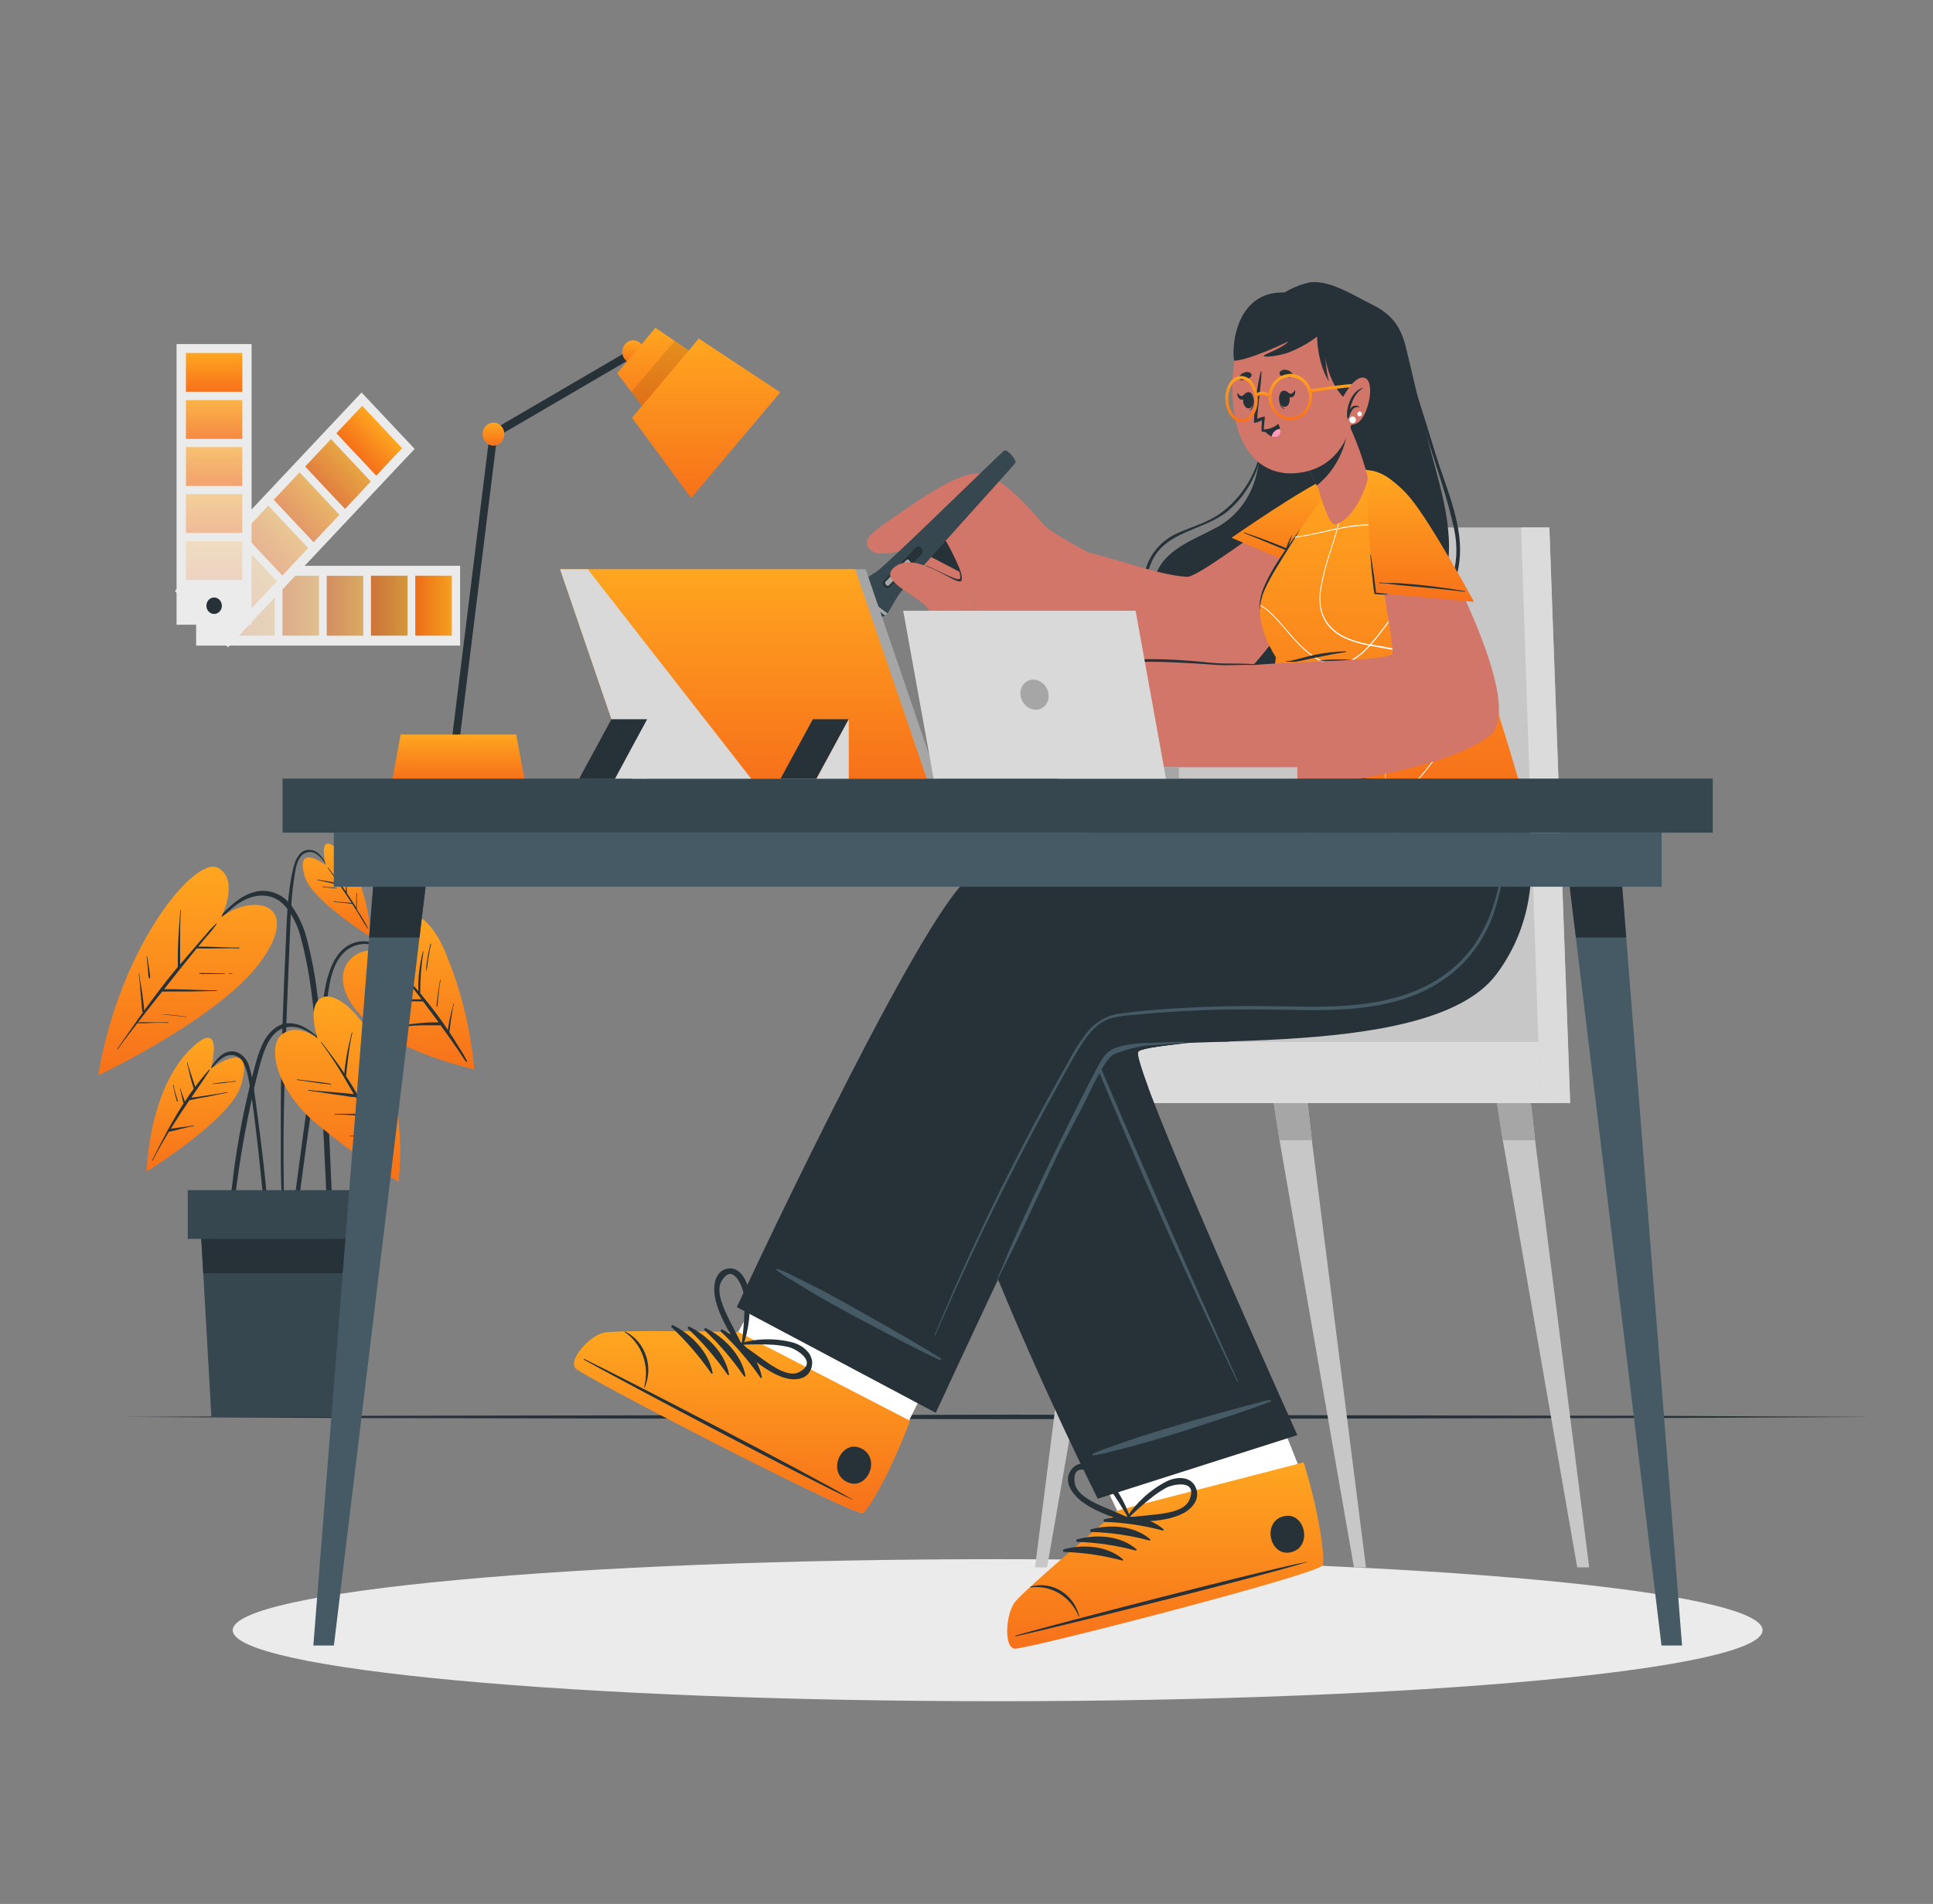 <svg width="877" height="864" viewBox="0 0 877 864" fill="none" xmlns="http://www.w3.org/2000/svg">
<rect x="0" y="0" width="877" height="864" fill="#808080" stroke="none"/>
<path d="M56.412 642.992L155.46 642.5L254.528 642.316L452.624 641.968L650.721 642.316L749.789 642.48L848.837 642.992L749.789 643.484L650.721 643.668L452.624 644.017L254.528 643.668L155.46 643.484L56.412 642.992Z" fill="#263238"/>
<path d="M184.183 438.94C178.114 432.609 170.272 424.967 161.063 427.712C152.335 430.273 149.002 440.394 147.422 448.856C145.496 459.735 143.839 470.716 142.221 481.636C140.602 492.556 139.042 503.783 137.539 514.867C136.691 521.116 135.863 527.385 135.034 533.634C134.63 536.769 134.225 539.903 133.801 543.038C133.377 546.172 132.934 549.184 132.761 552.257C132.773 552.463 132.852 552.658 132.986 552.807C133.119 552.957 133.297 553.052 133.49 553.077C133.682 553.101 133.877 553.053 134.039 552.941C134.202 552.828 134.322 552.659 134.379 552.462C135.497 547.238 135.959 541.809 136.691 536.502C137.423 531.196 138.136 525.849 138.868 520.522C140.332 509.936 141.822 499.358 143.338 488.786C144.854 478.215 146.401 467.636 147.981 457.051C149.311 448.098 149.908 436.952 157.422 431.052C159.447 429.577 161.792 428.676 164.236 428.432C166.68 428.188 169.142 428.61 171.39 429.659C176.142 431.932 180.449 435.136 184.086 439.104C184.125 439.247 184.298 439.063 184.183 438.94Z" fill="#263238"/>
<path d="M175.897 432.479C175.897 432.479 163.49 427.726 157.363 437.355C151.236 446.984 158.558 471.467 215.162 485.297C213.5 466.514 208.903 448.157 201.56 430.983C189.345 402.812 167.767 413.528 175.897 432.479Z" fill="url(#paint0_linear_692_1770)"/>
<path d="M211.803 481.289C210.951 479.605 210.006 477.977 208.971 476.413C208.027 474.876 207.044 473.34 206.1 471.803C205.368 470.635 204.636 469.508 203.885 468.361C203.885 468.074 203.885 467.788 204 467.501C204.116 467.214 204.116 466.456 204.193 465.944C204.328 464.817 204.482 463.69 204.636 462.563C204.79 461.436 204.964 460.33 205.176 459.224C205.301 458.018 205.546 456.83 205.908 455.679C205.908 455.495 205.677 455.413 205.657 455.679C205.553 456.378 205.385 457.064 205.156 457.728L204.771 459.244C204.501 460.391 204.251 461.539 204 462.686C203.75 463.833 203.596 464.735 203.422 465.862L203.191 467.419C202.189 465.882 201.168 464.366 200.109 462.891C197.103 458.691 193.924 454.696 190.649 450.701C190.649 450.701 190.649 450.701 190.649 450.578C190.625 444.289 191.115 438.01 192.113 431.811C192.113 431.647 191.901 431.545 191.863 431.811C190.367 437.658 189.66 443.7 189.762 449.758C188.587 448.365 187.393 446.972 186.179 445.661C183.443 442.506 180.637 439.412 177.76 436.38C177.748 436.368 177.735 436.358 177.72 436.352C177.705 436.345 177.689 436.342 177.673 436.342C177.657 436.342 177.641 436.345 177.626 436.352C177.611 436.358 177.598 436.368 177.586 436.38C177.575 436.392 177.566 436.406 177.56 436.422C177.553 436.438 177.55 436.455 177.55 436.472C177.55 436.489 177.553 436.506 177.56 436.522C177.566 436.538 177.575 436.552 177.586 436.564C182.345 442.014 186.873 447.689 191.265 453.467C187.819 453.408 184.371 453.545 180.938 453.876C177.085 454.184 173.232 454.696 169.494 455.27C169.34 455.27 169.379 455.556 169.494 455.536C173.281 454.948 177.095 454.585 180.919 454.45C184.599 454.286 188.26 454.45 191.959 454.45C194.335 457.591 196.686 460.753 199.01 463.936H198.471C197.604 463.936 196.737 463.936 195.889 463.936C194.155 463.936 192.441 464.1 190.726 464.264C187.22 464.56 183.737 465.114 180.303 465.923C180.278 465.934 180.256 465.952 180.241 465.976C180.226 466 180.218 466.028 180.218 466.056C180.218 466.085 180.226 466.113 180.241 466.137C180.256 466.16 180.278 466.179 180.303 466.189C183.79 465.759 187.258 465.411 190.745 465.288C192.421 465.288 194.078 465.288 195.754 465.288H198.355C198.833 465.363 199.321 465.321 199.781 465.165C201.303 467.214 202.825 469.263 204.328 471.455C205.522 473.135 206.698 474.835 207.873 476.536C209.048 478.236 210.127 480.183 211.437 481.822C211.504 481.873 211.587 481.895 211.668 481.881C211.749 481.868 211.822 481.821 211.871 481.75C211.919 481.679 211.939 481.591 211.927 481.505C211.914 481.418 211.87 481.341 211.803 481.289V481.289Z" fill="#263238"/>
<path d="M181.29 446.131C179.265 445.857 177.223 445.761 175.183 445.845C173.16 445.845 171.137 445.845 169.133 445.968C169.113 445.959 169.091 445.956 169.069 445.958C169.047 445.961 169.026 445.969 169.007 445.982C168.989 445.995 168.974 446.013 168.964 446.033C168.954 446.054 168.948 446.077 168.948 446.101C168.948 446.124 168.954 446.147 168.964 446.168C168.974 446.189 168.989 446.206 169.007 446.219C169.026 446.232 169.047 446.241 169.069 446.243C169.091 446.246 169.113 446.242 169.133 446.234C171.175 446.09 173.218 446.049 175.26 446.07C177.302 446.09 179.229 446.316 181.194 446.254C181.348 446.234 181.367 446.131 181.29 446.131Z" fill="#263238"/>
<path d="M199.011 450.966C199.209 448.903 199.505 446.852 199.898 444.82C199.898 444.615 199.666 444.554 199.647 444.82C199.358 446.869 198.992 448.918 198.703 450.864C198.568 451.888 198.433 452.913 198.318 453.896C198.156 454.842 198.078 455.803 198.087 456.764C198.098 456.801 198.12 456.832 198.15 456.854C198.179 456.876 198.214 456.888 198.25 456.888C198.286 456.888 198.321 456.876 198.351 456.854C198.38 456.832 198.402 456.801 198.414 456.764C198.587 455.819 198.684 454.859 198.703 453.896C198.799 452.913 198.896 451.991 199.011 450.966Z" fill="#263238"/>
<path d="M195.336 428.223C194.836 430.272 194.354 432.321 194.007 434.37C193.834 435.394 193.68 436.418 193.545 437.463C193.375 438.47 193.311 439.494 193.352 440.516C193.352 440.516 193.487 440.516 193.506 440.516C193.732 439.568 193.88 438.602 193.949 437.627C194.084 436.623 194.219 435.578 194.392 434.636C194.72 432.587 195.086 430.538 195.568 428.49C195.625 428.162 195.375 428.059 195.336 428.223Z" fill="#263238"/>
<path d="M121.725 550.084C121.417 546.287 121.076 542.51 120.704 538.754C119.959 531.255 119.111 523.784 118.161 516.34C117.217 508.903 116.234 501.445 115.194 494.029C114.764 490.593 114.041 487.205 113.036 483.908C112.662 482.495 111.99 481.191 111.072 480.094C110.154 478.997 109.014 478.137 107.738 477.577C101.091 475.139 96.602 482.474 93.924 487.657C93.924 487.821 94.059 487.924 94.155 487.801C95.754 485.342 100.205 478.438 105.233 478.766C108.643 478.97 111.341 481.531 112.94 490.525C117.005 512.939 120.646 558.443 121.089 561.413C121.301 562.991 122.361 562.929 122.361 561.229C122.438 557.521 122.033 553.792 121.725 550.084Z" fill="#263238"/>
<path d="M95.734 484.873C95.734 484.873 101.514 463.054 88.701 473.974C67.316 492.126 66.564 531.626 66.564 531.626C66.564 531.626 104.577 508.147 109.297 492.7C116.329 469.61 95.734 484.873 95.734 484.873Z" fill="url(#paint1_linear_692_1770)"/>
<path d="M102.983 495.589C99.996 496.224 96.972 496.655 93.947 497.105L89.67 497.74L86.78 498.109C89.593 494.012 92.463 489.914 95.18 485.612C95.276 485.448 95.045 485.263 94.91 485.407C92.665 487.877 90.549 490.476 88.572 493.192C88.013 491.512 87.435 489.832 86.876 488.132C86.317 486.431 85.547 484.239 85.065 482.231C85.065 482.215 85.062 482.199 85.056 482.184C85.05 482.169 85.042 482.156 85.031 482.144C85.02 482.133 85.008 482.124 84.994 482.118C84.98 482.112 84.965 482.108 84.95 482.108C84.934 482.108 84.919 482.112 84.905 482.118C84.891 482.124 84.879 482.133 84.868 482.144C84.857 482.156 84.849 482.169 84.843 482.184C84.837 482.199 84.834 482.215 84.834 482.231C85.354 484.28 85.72 486.329 86.221 488.275C86.722 490.222 87.261 492.127 87.897 493.991C86.51 495.917 85.181 497.884 83.871 499.871C83.216 497.822 82.406 495.999 81.828 493.991C81.828 493.827 81.539 493.991 81.597 493.991C82.272 496.204 82.638 498.519 83.273 500.732C82.406 502.104 81.539 503.457 80.711 504.829C79.17 507.37 77.725 509.931 76.299 512.512C76.193 512.569 76.106 512.657 76.047 512.767C75.989 512.876 75.963 513.001 75.971 513.127C73.563 517.532 71.29 522.019 69.035 526.546C69.021 526.563 69.011 526.582 69.005 526.604C68.999 526.625 68.997 526.648 69.001 526.67C69.005 526.692 69.013 526.712 69.026 526.73C69.038 526.748 69.055 526.763 69.074 526.773C69.092 526.783 69.113 526.788 69.134 526.788C69.155 526.788 69.176 526.783 69.195 526.772C69.213 526.762 69.23 526.748 69.242 526.73C69.255 526.712 69.263 526.691 69.267 526.669C71.521 522.203 74.025 517.859 76.626 513.598C77.031 513.481 77.443 513.398 77.859 513.352L79.17 513.045C80.152 512.819 81.096 512.553 82.117 512.287C84.044 511.795 85.971 511.303 87.897 510.935C88.071 510.935 87.897 510.648 87.897 510.689C85.605 511.139 83.293 511.426 80.981 511.713C79.882 511.857 78.784 512 77.686 512.184H77.532C78.9 509.972 80.287 507.779 81.694 505.628C83.1 503.477 84.487 501.387 85.913 499.298C87.223 499.093 88.533 498.724 89.766 498.458L94.294 497.679C97.241 497.064 100.17 496.368 103.118 495.856C103.151 495.837 103.176 495.804 103.186 495.766C103.197 495.728 103.193 495.686 103.175 495.651C103.158 495.615 103.127 495.589 103.091 495.578C103.055 495.566 103.016 495.57 102.983 495.589V495.589Z" fill="#263238"/>
<path d="M80.111 497.732L79.591 495.991C79.244 494.782 78.955 493.573 78.724 492.344C78.724 492.16 78.454 492.242 78.474 492.344C78.724 493.573 78.994 494.802 79.264 496.032C79.51 497.266 79.844 498.478 80.265 499.658C80.266 499.696 80.276 499.733 80.293 499.767C80.31 499.8 80.334 499.829 80.363 499.851C80.392 499.873 80.426 499.887 80.461 499.893C80.496 499.899 80.532 499.896 80.567 499.884C80.601 499.873 80.632 499.853 80.657 499.827C80.683 499.8 80.703 499.768 80.715 499.732C80.726 499.696 80.73 499.658 80.726 499.62C80.722 499.582 80.709 499.546 80.689 499.514C80.535 498.961 80.304 498.347 80.111 497.732Z" fill="#263238"/>
<path d="M106.827 490.521C105.093 490.807 103.359 490.93 101.606 491.094C99.853 491.258 98.119 491.524 96.385 491.791V491.955C98.138 491.832 99.872 491.688 101.606 491.443C103.34 491.197 105.093 490.93 106.846 490.807C107 490.787 107 490.5 106.827 490.521Z" fill="#263238"/>
<path d="M149.695 522.469C149.021 506.407 148.057 490.365 146.555 474.364C145.784 466.394 144.936 458.445 143.896 450.516C142.948 442.717 141.5 434.995 139.561 427.406C138.222 421.51 135.763 415.967 132.336 411.118C130.644 408.762 128.415 406.903 125.86 405.717C123.305 404.53 120.508 404.055 117.732 404.337C111.124 405.197 105.787 409.643 101.182 414.437C96.019 419.846 91.299 425.746 86.501 431.524L82.898 435.929C82.898 436.052 82.898 436.236 83.091 436.113C87.773 430.397 92.628 424.845 97.714 419.539C102.415 414.622 107.347 409.295 113.763 407.246C116.785 406.214 120.022 406.128 123.088 407C125.53 407.819 127.728 409.302 129.465 411.303C132.93 415.586 135.387 420.684 136.632 426.177C140.678 440.948 142.143 456.417 143.645 471.659C145.148 486.902 146.208 502.698 146.959 518.248C147.71 533.799 148.269 549.554 149.676 565.145C149.849 567.05 150.08 568.976 150.311 570.902C150.466 572.193 152.354 572.193 152.238 570.902C151.082 554.737 150.369 538.613 149.695 522.469Z" fill="#263238"/>
<path d="M100.376 416.191C100.376 416.191 109.007 399.227 98.815 393.778C88.623 388.328 54.503 428.832 44.542 488.021C44.542 488.021 99.644 462.084 118.351 436.269C137.059 410.455 115.847 404.862 100.376 416.191Z" fill="url(#paint2_linear_692_1770)"/>
<path d="M108.51 430.004C102.307 430.004 96.141 429.512 89.938 429.553L93.425 425.353C95.16 423.47 96.782 421.472 98.28 419.371C98.28 419.248 98.164 419.043 98.049 419.145C96.374 420.687 94.809 422.358 93.367 424.144L88.724 429.451C86.373 432.176 84.042 434.941 81.73 437.646V436.847C81.73 435.699 81.73 434.552 81.73 433.405V426.705C81.73 422.178 81.73 417.609 82.058 413.101C82.058 412.917 81.826 412.938 81.807 413.101C81.518 417.65 81.075 422.178 80.863 426.726C80.747 428.959 80.709 431.192 80.67 433.425C80.67 434.573 80.67 435.72 80.67 436.888C80.67 437.502 80.67 438.178 80.67 438.814C80.304 439.264 79.938 439.674 79.572 440.104C74.621 446.107 69.939 452.397 65.354 458.646C65.373 458.298 65.373 457.949 65.354 457.601C65.354 456.904 65.219 456.208 65.142 455.552C64.968 454.036 64.776 452.54 64.564 451.024C64.352 449.508 64.159 448.217 63.928 446.804C63.697 445.39 63.331 443.608 63.215 442.01C63.223 441.988 63.226 441.964 63.224 441.941C63.222 441.918 63.214 441.895 63.202 441.876C63.189 441.857 63.172 441.841 63.153 441.83C63.134 441.819 63.112 441.813 63.09 441.813C63.068 441.813 63.046 441.819 63.027 441.83C63.007 441.841 62.99 441.857 62.978 441.876C62.966 441.895 62.958 441.918 62.956 441.941C62.953 441.964 62.956 441.988 62.965 442.01C63.215 443.611 63.389 445.225 63.485 446.845C63.6 448.279 63.735 449.733 63.851 451.188C63.967 452.643 64.101 454.077 64.236 455.532C64.236 456.228 64.371 456.925 64.429 457.58C64.429 457.929 64.429 458.277 64.564 458.625C64.588 458.915 64.674 459.195 64.814 459.445C64.043 460.551 63.254 461.637 62.464 462.723C59.343 467.128 56.279 471.573 53.216 476.019C53.216 476.142 53.216 476.347 53.389 476.204C56.298 472.106 59.285 468.213 62.309 464.3C64.583 464.403 66.895 464.3 69.168 464.177C71.442 464.054 73.946 464.177 76.335 464.177C76.49 464.177 76.49 463.911 76.335 463.911C73.946 463.911 71.557 463.911 69.168 463.911C66.779 463.911 64.776 463.809 62.599 463.911C65.257 460.469 67.955 457.048 70.652 453.667C71.635 452.417 72.579 451.168 73.619 449.938C74.535 450.041 75.458 450.041 76.374 449.938H79.63C81.672 449.938 83.715 449.938 85.737 449.938C89.938 449.938 94.157 449.713 98.357 449.713C98.53 449.713 98.511 449.426 98.357 449.426C94.138 449.426 89.938 449.18 85.718 449.078L79.611 448.914H76.355C75.738 448.914 75.102 448.914 74.428 448.914L81.364 440.166C81.423 440.126 81.469 440.069 81.499 440.002C83.753 437.175 86.007 434.347 88.3 431.54L89.244 430.393C95.66 430.598 102.075 430.147 108.51 430.393C108.664 430.291 108.664 430.004 108.51 430.004Z" fill="#263238"/>
<path d="M105.296 441.742H103.889C103.754 441.742 103.754 441.988 103.889 441.988H105.392C105.469 441.927 105.469 441.742 105.296 441.742Z" fill="#263238"/>
<path d="M102.005 441.744C100.014 441.744 98.03 441.703 96.052 441.621H93.085C92.164 441.487 91.231 441.487 90.311 441.621C90.311 441.621 90.311 441.785 90.311 441.805C91.221 442.016 92.156 442.085 93.085 442.01H96.071H102.005C102.03 442 102.052 441.981 102.067 441.957C102.082 441.934 102.09 441.906 102.09 441.877C102.09 441.848 102.082 441.82 102.067 441.796C102.052 441.773 102.03 441.754 102.005 441.744V441.744Z" fill="#263238"/>
<path d="M84.659 461.449C80.633 460.737 76.563 460.34 72.482 460.261C72.482 460.261 72.482 460.261 72.482 460.261C76.528 460.671 80.574 460.896 84.601 461.593C84.774 461.736 84.832 461.47 84.659 461.449Z" fill="#263238"/>
<path d="M68.046 442.604L67.93 441.456C67.834 440.616 67.699 439.776 67.564 438.936C67.333 437.318 67.063 435.72 66.774 434.122C66.774 433.958 66.524 433.999 66.543 434.122C66.716 435.761 66.89 437.42 67.044 439.08C67.044 439.899 67.16 440.719 67.237 441.538C67.212 442.323 67.316 443.107 67.545 443.853C67.566 443.911 67.603 443.961 67.651 443.996C67.699 444.032 67.756 444.051 67.815 444.051C67.873 444.051 67.93 444.032 67.978 443.996C68.026 443.961 68.063 443.911 68.084 443.853C68.154 443.439 68.141 443.013 68.046 442.604V442.604Z" fill="#263238"/>
<path d="M149.206 394.396C147.279 390.503 144.717 385.34 139.804 385.668C135.739 385.935 133.909 390.339 133.042 393.986C130.344 405.275 130.171 417.158 129.631 428.713C128.533 453.134 127.551 477.576 127.396 502.039C127.396 508.82 127.396 515.581 127.396 522.362C127.396 529.144 127.396 536.233 127.859 543.137C127.881 543.253 127.94 543.357 128.026 543.432C128.112 543.506 128.22 543.547 128.331 543.547C128.442 543.547 128.55 543.506 128.636 543.432C128.722 543.357 128.781 543.253 128.803 543.137C128.803 537.216 128.649 531.295 128.63 525.395C128.61 519.494 128.63 513.84 128.745 508.083C128.912 496.391 129.201 484.706 129.612 473.028C130.017 461.411 130.498 449.815 130.961 438.199C131.192 432.394 131.43 426.596 131.674 420.805C131.905 415.191 132.136 409.557 132.733 403.964C133.08 400.85 133.523 397.715 134.12 394.621C134.441 392.322 135.325 390.153 136.683 388.332C137.625 387.349 138.864 386.754 140.181 386.652C141.497 386.551 142.804 386.95 143.869 387.778C146.111 389.504 147.875 391.839 148.975 394.539C149.071 394.621 149.283 394.621 149.206 394.396Z" fill="#263238"/>
<path d="M147.823 392.573C147.823 392.573 143.777 377.392 152.716 384.972C167.609 397.633 168.129 425.148 168.129 425.148C168.129 425.148 141.638 408.758 138.363 398.002C133.469 381.899 147.823 392.573 147.823 392.573Z" fill="url(#paint3_linear_692_1770)"/>
<path d="M162.615 413.821C162.384 413.412 162.114 413.002 161.864 412.572C161.902 412.142 161.902 411.71 161.864 411.281C161.864 410.625 161.864 409.97 161.864 409.232C161.864 407.962 161.864 406.671 161.998 405.401C161.998 405.363 161.984 405.326 161.959 405.299C161.934 405.273 161.899 405.257 161.864 405.257C161.828 405.257 161.794 405.273 161.768 405.299C161.743 405.326 161.729 405.363 161.729 405.401C161.729 406.651 161.632 407.921 161.594 409.171V411.055V411.875C160.553 410.154 159.494 408.454 158.376 406.794C158.068 406.302 157.721 405.831 157.394 405.36C157.268 403.71 157.268 402.052 157.394 400.402C157.394 398.619 157.394 396.857 157.509 395.096C157.509 394.932 157.259 394.932 157.24 395.096C157.24 396.939 157.105 398.783 157.028 400.607C157.028 401.918 156.854 403.229 156.912 404.54C154.369 400.853 151.652 397.288 148.897 393.743C148.897 393.62 148.628 393.743 148.705 393.907C150.419 396.202 152.038 398.537 153.637 400.914C150.516 400.136 147.356 399.705 144.196 399.214C144.023 399.214 143.965 399.459 144.196 399.48C147.549 400.013 150.843 400.914 154.157 401.693L158.01 407.409L159.513 409.765H159.359L158.338 409.621C157.606 409.621 156.874 409.457 156.142 409.396C154.6 409.273 153.078 409.191 151.556 409.109C151.383 409.109 151.383 409.376 151.556 409.376C153.059 409.376 154.562 409.539 156.045 409.703L158.415 410.011L159.455 410.134H159.764L162.307 414.129C163.79 416.485 165.139 419.005 166.738 421.279C166.738 421.402 167.008 421.279 166.931 421.136C165.635 418.606 164.193 416.163 162.615 413.821Z" fill="#263238"/>
<path d="M155.934 396.674C155.934 396.1 155.934 395.506 155.934 394.912C155.901 393.667 155.946 392.421 156.069 391.183C156.077 391.161 156.08 391.138 156.078 391.114C156.075 391.091 156.068 391.069 156.055 391.049C156.043 391.03 156.026 391.014 156.007 391.003C155.987 390.992 155.966 390.986 155.943 390.986C155.921 390.986 155.9 390.992 155.88 391.003C155.861 391.014 155.844 391.03 155.832 391.049C155.819 391.069 155.812 391.091 155.809 391.114C155.807 391.138 155.81 391.161 155.818 391.183C155.818 392.412 155.683 393.641 155.645 394.871C155.645 395.485 155.645 396.1 155.645 396.715V397.555C155.596 397.846 155.596 398.144 155.645 398.436C155.645 398.468 155.657 398.5 155.679 398.523C155.7 398.546 155.73 398.559 155.76 398.559C155.791 398.559 155.821 398.546 155.842 398.523C155.864 398.5 155.876 398.468 155.876 398.436C155.916 398.164 155.916 397.888 155.876 397.616C155.934 397.268 155.934 396.961 155.934 396.674Z" fill="#263238"/>
<path d="M152.707 402.962C151.725 402.778 150.781 402.716 149.721 402.634C148.661 402.553 147.544 402.43 146.465 402.286C146.272 402.286 146.234 402.532 146.465 402.553C148.565 402.696 150.646 403.085 152.727 403.167C152.739 403.166 152.751 403.162 152.763 403.155C152.774 403.149 152.784 403.14 152.792 403.13C152.8 403.12 152.806 403.107 152.81 403.095C152.813 403.082 152.814 403.068 152.813 403.055C152.812 403.041 152.808 403.028 152.802 403.016C152.796 403.004 152.788 402.994 152.778 402.985C152.768 402.977 152.757 402.97 152.745 402.966C152.733 402.962 152.72 402.961 152.707 402.962V402.962Z" fill="#263238"/>
<path d="M149.786 475.489C144.218 471.043 139.208 464.651 131.733 464.344C125.548 464.098 121.214 469.035 118.728 474.588C117.489 477.52 116.477 480.556 115.703 483.664C114.586 487.761 113.533 491.941 112.544 496.202C110.617 504.397 108.941 512.797 107.592 521.177C106.841 525.848 106.128 530.54 105.666 535.252C104.963 540.001 104.526 544.79 104.355 549.593C104.371 549.767 104.442 549.929 104.557 550.053C104.672 550.178 104.824 550.256 104.986 550.275C105.149 550.294 105.313 550.253 105.451 550.159C105.589 550.065 105.692 549.923 105.743 549.757C106.494 545.803 106.802 541.747 107.361 537.772C107.92 533.797 108.478 529.761 109.114 525.787C110.399 517.81 111.876 509.874 113.546 501.98C115.145 494.522 116.705 486.962 118.979 479.71C120.597 474.506 123.198 468.441 128.477 466.577C136.511 463.729 143.89 470.961 149.67 475.653C149.728 475.796 149.92 475.592 149.786 475.489Z" fill="#263238"/>
<path d="M144.023 471.246C144.023 471.246 138.879 455.654 146.316 452.602C157.433 448.012 186.563 482.903 180.86 536.336C167.12 528.162 154.038 518.795 141.75 508.329C125.123 493.495 120.884 474.134 128.263 469.135C135.642 464.136 144.023 471.246 144.023 471.246Z" fill="url(#paint4_linear_692_1770)"/>
<path d="M177.528 524.879C176.756 523.015 175.854 521.214 174.831 519.491C173.867 517.647 172.904 515.824 171.921 514.021C169.995 510.517 168.068 506.994 166.141 503.511L165.159 501.81C165.159 501.605 165.159 501.4 165.294 501.196L165.621 499.639C165.872 498.491 166.064 497.303 166.257 496.135C166.662 493.861 167.047 491.546 167.625 489.292C167.625 489.128 167.394 489.067 167.374 489.292C166.912 491.566 166.238 493.82 165.602 496.053C165.274 497.16 164.947 498.266 164.677 499.372L164.388 500.52C161.999 496.422 159.572 492.202 156.951 488.227C157.116 487.67 157.2 487.09 157.202 486.506C157.202 485.727 157.375 484.949 157.452 484.17C157.664 482.408 157.838 480.646 158.088 478.905C158.515 475.461 159.107 472.042 159.861 468.661C159.861 468.497 159.649 468.456 159.591 468.661C158.801 472.021 157.934 475.381 157.317 478.803C157.028 480.483 156.759 482.163 156.547 483.843C156.431 484.682 156.354 485.523 156.277 486.383C156.277 486.629 156.277 486.895 156.277 487.141C155.468 485.932 154.659 484.723 153.811 483.535C151.249 479.95 148.59 476.426 145.892 472.943C145.892 472.8 145.584 472.943 145.681 473.086C150.284 479.354 154.512 485.923 158.339 492.755L160.535 496.524L159.803 496.422C158.859 496.299 157.876 496.238 156.971 496.135L151.191 495.623C147.337 495.295 143.6 495.049 139.824 494.619C139.65 494.619 139.612 494.865 139.824 494.885C143.677 495.357 147.53 496.012 151.383 496.586C153.31 496.873 155.237 497.139 157.028 497.385C158.454 497.7 159.907 497.858 161.363 497.856L165.583 505.457C165.249 505.437 164.915 505.437 164.581 505.457H159.206H151.884C151.711 505.457 151.73 505.723 151.884 505.723C154.35 505.723 156.817 505.887 159.283 506.031L162.808 506.256C163.386 506.256 163.964 506.358 164.562 506.379C165.069 506.502 165.596 506.502 166.103 506.379C167.374 508.571 168.646 510.763 169.956 512.956C171.266 515.148 172.307 517.053 173.501 518.979C174.639 521.128 175.927 523.182 177.354 525.125C177.393 525.125 177.586 525.043 177.528 524.879Z" fill="#263238"/>
<path d="M166.77 481.693C166.53 483.406 166.196 485.103 165.768 486.774C165.344 488.495 164.862 490.216 164.342 491.917C164.33 491.96 164.334 492.007 164.353 492.048C164.373 492.088 164.407 492.118 164.448 492.132C164.489 492.145 164.533 492.141 164.571 492.12C164.609 492.099 164.638 492.063 164.651 492.019C165.151 490.319 165.595 488.639 165.98 486.917C166.365 485.196 166.616 483.455 167.02 481.734C167.059 481.57 166.789 481.509 166.77 481.693Z" fill="#263238"/>
<path d="M150.258 492.125C149.914 491.813 149.477 491.639 149.025 491.634L146.906 491.327L143.052 490.814C140.297 490.487 137.561 490.2 134.826 489.831C134.652 489.831 134.614 490.077 134.826 490.097C137.426 490.425 139.989 490.855 142.532 491.204L146.385 491.736L148.312 491.941C149.021 491.945 149.725 492.077 150.393 492.33C150.258 492.392 150.335 492.228 150.258 492.125Z" fill="#263238"/>
<path d="M166.72 515.62C165.43 515.497 164.119 515.456 162.867 515.415H160.94H159.996C159.586 515.456 159.173 515.456 158.763 515.415C158.59 515.415 158.571 515.702 158.763 515.681C159.148 515.64 159.535 515.64 159.919 515.681H160.94L162.867 515.804C164.158 515.804 165.468 515.968 166.72 515.989C166.855 515.927 166.875 515.64 166.72 515.62Z" fill="#263238"/>
<path d="M174.626 509.642C174.78 508.863 174.915 508.085 175.05 507.306L175.859 502.676C175.849 502.649 175.832 502.627 175.809 502.611C175.787 502.594 175.761 502.586 175.734 502.586C175.707 502.586 175.68 502.594 175.658 502.611C175.636 502.627 175.618 502.649 175.608 502.676C175.281 504.172 174.973 505.667 174.645 507.163L174.183 509.416C174.183 509.765 174.048 510.113 173.99 510.461C173.876 510.816 173.836 511.194 173.874 511.567C173.874 511.69 174.067 511.793 174.144 511.67C174.426 511.033 174.59 510.344 174.626 509.642V509.642Z" fill="#263238"/>
<path d="M163.749 555.699L162.497 577.785L158.798 642.998H95.912L92.213 577.785L90.961 555.699H163.749Z" fill="#37474F"/>
<path d="M163.749 555.699L162.497 577.785H92.213L90.961 555.699H163.749Z" fill="#263238"/>
<path d="M169.555 540.082H85.188V562.188H169.555V540.082Z" fill="#37474F"/>
<path d="M452.63 772C644.297 772 799.674 757.571 799.674 739.772C799.674 721.974 644.297 707.545 452.63 707.545C260.962 707.545 105.585 721.974 105.585 739.772C105.585 757.571 260.962 772 452.63 772Z" fill="#EBEBEB"/>
<path d="M513.784 485.645L508.813 517.421L475.059 711.256H469.606L494.152 517.421L497.793 485.645H513.784Z" fill="#C7C7C7"/>
<path d="M497.762 485.645H513.754L508.783 517.421H494.121L497.762 485.645Z" fill="#A6A6A6"/>
<path d="M619.73 711.256H614.278L580.523 517.421L575.553 485.645H591.563L595.185 517.421L619.73 711.256Z" fill="#C7C7C7"/>
<path d="M591.563 485.645L595.185 517.421H580.523L575.553 485.645H591.563Z" fill="#A6A6A6"/>
<path d="M721.013 711.256H715.58L681.825 517.421L676.854 485.645H692.846L696.468 517.421L721.013 711.256Z" fill="#C7C7C7"/>
<path d="M696.468 517.421H681.825L676.854 485.645H692.846L696.468 517.421Z" fill="#A6A6A6"/>
<path d="M712.382 500.579H465.041V472.86H557.635L588.75 239.36H702.942L712.382 500.579Z" fill="#C7C7C7"/>
<path d="M697.971 472.863H465.041V500.583H698.896L697.971 472.863Z" fill="#DBDBDB"/>
<path d="M712.38 500.579H698.894L690.108 239.36H702.94L712.38 500.579Z" fill="#DBDBDB"/>
<path d="M460.762 747.501C465.54 747.993 595.915 714.823 600.019 710.316C600.52 709.804 597.938 697.204 594.239 680.035V679.687C591.889 668.808 553.78 580.71 553.78 580.71L469.278 605.869L507.81 687.595C507.81 687.595 491.916 699.888 478.294 711.422C469.875 718.552 462.631 724.944 461.089 727.013C456.889 732.504 455.984 747.01 460.762 747.501Z" fill="#D3766A"/>
<path d="M460.786 747.5C465.564 747.992 595.94 714.72 600.043 710.315C600.544 709.803 597.963 697.223 594.263 680.034V679.706C593.396 675.609 587.539 660.837 580.546 643.873C566.655 647.868 516.793 662.312 498.702 668.213L507.815 687.594C507.815 687.594 491.92 699.887 478.28 711.421C469.88 718.551 462.616 724.964 461.075 727.033C456.914 732.503 455.989 747.009 460.786 747.5Z" fill="white"/>
<path d="M460.357 748.157C465.269 748.607 595.741 715.069 599.941 710.439C601.56 708.697 598.65 686.796 591.483 663.604L507.405 685.341C507.405 685.341 464.48 721.543 460.357 727.157C456.234 732.77 455.424 747.706 460.357 748.157Z" fill="url(#paint5_linear_692_1770)"/>
<path d="M460.937 742.133C482.689 735.987 570.909 713.143 592.835 708.759C593.027 708.759 593.046 708.861 592.835 708.902C571.41 715.561 483.016 737.585 460.995 742.523C460.571 742.625 460.474 742.256 460.937 742.133Z" fill="#263238"/>
<path d="M467.582 720C469.998 719.306 472.523 719.153 474.997 719.551C477.471 719.95 479.841 720.891 481.955 722.315C485.777 724.837 488.537 728.829 489.661 733.461C489.661 733.604 489.449 733.666 489.391 733.461C487.579 729.08 484.485 725.438 480.568 723.079C476.652 720.72 472.124 719.77 467.659 720.369C467.466 720.369 467.408 720.041 467.582 720Z" fill="#263238"/>
<path d="M501.078 689.438C509.806 687.061 520.692 687.737 527.878 693.945C528.148 694.191 527.878 694.601 527.531 694.54C518.909 692.235 510.079 690.923 501.194 690.626C501.065 690.608 500.946 690.544 500.856 690.445C500.766 690.346 500.71 690.218 500.696 690.08C500.683 689.943 500.713 689.806 500.783 689.689C500.852 689.572 500.956 689.484 501.078 689.438V689.438Z" fill="#263238"/>
<path d="M495.027 693.991C503.754 691.614 514.659 692.29 521.826 698.498C522.096 698.743 521.826 699.153 521.479 699.071C512.82 696.763 503.95 695.458 495.027 695.179C494.903 695.144 494.794 695.067 494.717 694.959C494.639 694.852 494.597 694.72 494.597 694.585C494.597 694.449 494.639 694.317 494.717 694.21C494.794 694.102 494.903 694.025 495.027 693.991V693.991Z" fill="#263238"/>
<path d="M488.797 698.509C497.524 696.133 508.41 696.809 515.577 703.017C515.866 703.262 515.577 703.672 515.249 703.611C506.621 701.304 497.785 699.992 488.893 699.698C488.745 699.711 488.598 699.662 488.484 699.56C488.37 699.458 488.299 699.312 488.286 699.155C488.273 698.997 488.32 698.841 488.416 698.72C488.512 698.599 488.649 698.523 488.797 698.509V698.509Z" fill="#263238"/>
<path d="M482.679 703.063C491.406 700.686 502.292 701.363 509.478 707.57C509.748 707.816 509.478 708.225 509.131 708.143C500.507 705.854 491.678 704.549 482.794 704.251C482.666 704.233 482.547 704.169 482.457 704.07C482.367 703.971 482.31 703.842 482.297 703.705C482.284 703.568 482.314 703.43 482.383 703.314C482.452 703.197 482.557 703.109 482.679 703.063Z" fill="#263238"/>
<path d="M582.262 688.103C592.088 685.604 595.748 701.85 585.904 704.35C576.059 706.849 572.417 690.603 582.262 688.103Z" fill="#263238"/>
<path d="M489.751 680.506C495.955 685.772 504.085 688.005 511.349 690.976C511.514 691.027 511.689 691.037 511.859 691.003C512.029 690.969 512.189 690.893 512.326 690.782C512.463 690.67 512.573 690.525 512.647 690.36C512.722 690.194 512.759 690.012 512.755 689.828C512.909 689.828 513.025 689.685 512.967 689.48C510.379 681.107 505.768 673.604 499.596 667.722C495.955 664.382 489.501 661.985 485.956 667.046C482.411 672.106 486.129 677.351 489.751 680.506ZM487.593 672.905C486.168 662.538 496.533 668.111 499.153 670.693C500.804 672.408 502.349 674.235 503.777 676.163C506.783 680.117 509.229 684.358 511.85 688.681C508.343 686.981 504.76 685.608 501.215 684.051C496.957 682.207 488.383 678.601 487.593 672.905V672.905Z" fill="#263238"/>
<path d="M542.719 675.549C540.658 669.649 533.837 670.018 529.445 672.148C521.971 675.95 515.567 681.772 510.872 689.03C510.848 689.062 510.832 689.099 510.825 689.139C510.818 689.178 510.821 689.219 510.832 689.258C510.843 689.296 510.864 689.331 510.891 689.359C510.918 689.387 510.951 689.408 510.987 689.42C510.932 689.595 510.918 689.782 510.944 689.964C510.97 690.147 511.037 690.321 511.138 690.471C511.24 690.621 511.373 690.743 511.528 690.827C511.683 690.912 511.854 690.956 512.028 690.956C519.734 690.26 528.192 690.546 535.533 687.35C539.81 685.547 544.684 681.142 542.719 675.549ZM523.607 687.35C519.754 687.781 515.9 688.026 512.182 688.6C515.715 685.202 519.405 681.995 523.241 678.991C525.113 677.564 527.077 676.277 529.117 675.14C532.296 673.439 543.702 671.185 539.598 680.692C537.44 685.937 528.154 686.818 523.607 687.35Z" fill="#263238"/>
<path d="M498.053 680.113L588.605 651.246C588.605 651.246 513.986 485.889 516.337 477.469C517.916 471.855 629.796 471.466 662.587 440.16C696.515 407.749 670.082 344.093 670.082 344.093L575.908 343.581C575.908 343.581 577.527 364.458 573.982 367.716C571.612 369.764 442.971 381.914 418.387 432.191C396.076 477.817 498.053 680.113 498.053 680.113Z" fill="#263238"/>
<path d="M516.297 477.469C515.892 478.882 517.703 484.824 521.017 493.715L453.411 582.038C429.309 523.587 406.652 456.202 418.424 432.191C442.969 381.914 571.629 369.867 573.98 367.716C577.563 364.479 575.907 343.581 575.907 343.581L635.632 343.909L536.411 473.515C524.523 474.908 516.701 475.994 516.297 477.469Z" fill="#263238"/>
<path d="M495.801 659.749C498.192 658.588 500.658 657.609 503.18 656.819C505.781 655.877 508.401 654.934 511.021 654.033C516.185 652.271 521.387 650.57 526.608 649.013C537.108 645.838 547.647 642.744 558.224 639.876C563.753 638.401 575.564 635.143 576.315 635.266C576.662 635.266 576.739 635.942 576.431 636.065C566.2 639.958 555.796 643.297 545.412 646.657C535.027 650.017 524.662 653.357 514.142 656.164C511.233 656.963 508.363 657.639 505.376 658.397C502.324 659.314 499.214 659.999 496.071 660.446C495.762 660.548 495.473 659.933 495.801 659.749Z" fill="#455A64"/>
<path d="M665.057 363.147C664.768 359.808 664.422 356.489 664.056 353.149C664.056 352.76 663.458 352.76 663.497 353.149C664.749 366.671 666.04 380.521 663.69 394.002C661.549 406.448 655.651 417.813 646.889 426.373C628.239 444.812 602.133 450.323 577.819 454.728C563.909 457.248 549.902 459.174 535.838 460.649C528.941 461.366 522.043 461.939 515.146 462.411C508.248 462.882 501.447 462.923 494.608 463.333C492.45 463.456 490.523 464.521 490.851 467.143C491.207 468.742 491.758 470.285 492.489 471.733L494.704 477.039C497.44 483.636 500.202 490.233 502.989 496.83C508.704 510.407 514.484 523.949 520.328 537.457C532.017 564.269 544.142 590.862 556.703 617.237L561.385 627.05C561.501 627.255 561.79 627.05 561.693 626.845C549.684 600.143 537.829 573.366 526.128 546.513C520.348 533.175 514.568 519.879 508.788 506.5L500.234 486.443C498.827 483.083 497.401 479.743 495.995 476.383C495.301 474.724 494.589 473.044 493.895 471.364C493.201 469.684 491.178 466.631 492.643 465.217C493.625 464.357 495.668 464.644 496.843 464.623L502.295 464.418C505.763 464.296 509.212 464.152 512.661 463.968C519.648 463.599 526.641 463.094 533.642 462.452C547.301 461.181 560.942 459.337 574.486 457.022C598.646 452.925 624.926 448.233 644.25 430.982C652.896 423.514 659.337 413.556 662.803 402.3C666.522 389.7 666.194 376.178 665.057 363.147Z" fill="#455A64"/>
<path d="M261.931 620.767C265.341 624.373 385.64 687.25 391.497 686.553C392.191 686.553 397.759 675.06 405.157 659.264L405.292 658.956C410.012 648.958 452.822 564.897 452.822 564.897L377.972 524.598L333.968 606.405C333.968 606.405 314.393 605.053 296.938 604.746C286.187 604.52 276.766 604.541 274.339 605.094C267.923 606.59 258.482 617.182 261.931 620.767Z" fill="#D3766A"/>
<path d="M261.873 620.763C265.283 624.369 385.582 687.246 391.458 686.549C392.133 686.549 397.701 675.056 405.099 659.26L405.234 658.952L406.255 656.903C406.486 656.391 406.737 655.9 407.006 655.387L408.124 653.134C411.399 646.557 416.755 635.924 422.631 624.287L346.317 583.312L333.91 606.381C333.91 606.381 314.335 605.028 296.88 604.721C286.129 604.516 276.689 604.516 274.28 605.069C267.865 606.586 258.405 617.178 261.873 620.763Z" fill="white"/>
<path d="M261.131 620.987C264.657 624.675 385.264 687.286 391.295 686.549C393.568 686.303 404.473 667.454 412.854 644.733L335.114 604.495C335.114 604.495 280.34 603.286 273.808 604.802C267.277 606.318 257.605 617.3 261.131 620.987Z" fill="url(#paint6_linear_692_1770)"/>
<path d="M265.198 616.746C285.659 626.724 367.31 668.99 386.827 680.504C386.981 680.504 386.923 680.709 386.827 680.627C366.27 671.203 285.004 628.178 265.044 617.095C264.62 616.869 264.774 616.541 265.198 616.746Z" fill="#263238"/>
<path d="M283.621 604.226C285.886 605.336 287.911 606.931 289.569 608.913C291.227 610.894 292.481 613.219 293.254 615.74C294.669 620.284 294.4 625.23 292.503 629.569C292.487 629.605 292.459 629.632 292.425 629.646C292.391 629.659 292.353 629.657 292.32 629.641C292.286 629.625 292.261 629.595 292.248 629.559C292.235 629.522 292.237 629.482 292.252 629.447C293.521 624.834 293.349 619.908 291.761 615.409C290.174 610.91 287.256 607.079 283.447 604.493C283.351 604.39 283.447 604.144 283.621 604.226Z" fill="#263238"/>
<path d="M327.737 603.366C335.887 607.464 343.882 615.352 345.674 625.001C345.674 625.37 345.25 625.472 345.057 625.227C339.8 617.603 333.787 610.604 327.12 604.35C327.014 604.256 326.944 604.124 326.924 603.978C326.904 603.833 326.935 603.685 327.012 603.562C327.088 603.44 327.205 603.352 327.339 603.316C327.473 603.28 327.615 603.298 327.737 603.366V603.366Z" fill="#263238"/>
<path d="M320.286 602.712C328.436 606.81 336.432 614.698 338.223 624.348C338.223 624.716 337.799 624.819 337.607 624.573C332.357 616.956 326.357 609.957 319.708 603.696C319.618 603.601 319.561 603.476 319.546 603.342C319.531 603.208 319.56 603.072 319.627 602.958C319.694 602.843 319.796 602.757 319.916 602.712C320.036 602.667 320.167 602.668 320.286 602.712V602.712Z" fill="#263238"/>
<path d="M312.842 602.057C320.992 606.154 328.987 614.042 330.779 623.692C330.779 624.06 330.355 624.163 330.163 623.917C324.906 616.293 318.893 609.294 312.226 603.04C312.119 602.946 312.049 602.814 312.029 602.669C312.009 602.523 312.041 602.375 312.117 602.253C312.194 602.131 312.31 602.043 312.444 602.007C312.578 601.97 312.72 601.988 312.842 602.057Z" fill="#263238"/>
<path d="M305.391 601.398C313.541 605.496 321.536 613.384 323.328 623.033C323.328 623.402 322.904 623.505 322.712 623.259C317.45 615.639 311.437 608.64 304.775 602.382C304.668 602.288 304.598 602.156 304.578 602.01C304.558 601.865 304.589 601.717 304.666 601.595C304.743 601.472 304.859 601.385 304.993 601.348C305.127 601.312 305.269 601.33 305.391 601.398Z" fill="#263238"/>
<path d="M390.981 657.397C400.036 662.15 393.139 677.126 384.045 672.394C374.951 667.661 381.984 652.643 390.981 657.397Z" fill="#263238"/>
<path d="M324.403 588.801C326.002 596.996 330.934 604.29 334.749 611.522C334.851 611.67 334.984 611.791 335.138 611.874C335.292 611.957 335.463 612 335.635 612C335.808 612 335.978 611.957 336.132 611.874C336.286 611.791 336.42 611.67 336.522 611.522C336.551 611.547 336.586 611.564 336.623 611.572C336.661 611.579 336.699 611.576 336.735 611.564C336.772 611.552 336.804 611.531 336.831 611.502C336.857 611.473 336.877 611.438 336.888 611.399C339.912 603.198 340.861 594.297 339.643 585.584C338.833 580.524 335.288 574.316 329.547 575.791C324.095 577.266 323.459 583.986 324.403 588.801ZM327.293 581.487C332.398 572.534 337.042 583.863 337.485 587.633C337.735 590.068 337.831 592.519 337.774 594.968C337.585 600.028 337.154 605.074 336.483 610.088C334.807 606.421 332.861 602.938 331.069 599.332C328.931 595.009 324.48 586.424 327.293 581.487Z" fill="#263238"/>
<path d="M368.086 620.905C370.013 614.963 364.561 610.661 359.917 609.268C351.874 607.128 343.444 607.269 335.469 609.677C335.433 609.69 335.401 609.711 335.374 609.739C335.347 609.767 335.326 609.8 335.314 609.838C335.301 609.875 335.296 609.915 335.299 609.955C335.303 609.994 335.314 610.033 335.334 610.067C335.187 610.165 335.065 610.299 334.976 610.457C334.888 610.616 334.836 610.794 334.825 610.978C334.813 611.162 334.843 611.346 334.911 611.515C334.98 611.684 335.085 611.834 335.218 611.951C341.615 616.684 347.895 622.585 355.467 625.105C359.898 626.559 366.256 626.518 368.086 620.905ZM346.296 617.012C343.098 614.758 340.015 612.361 336.663 610.251C341.419 609.985 346.184 609.985 350.939 610.251C353.239 610.419 355.525 610.761 357.779 611.275C361.247 612.115 371.4 618.118 362.538 622.646C357.721 625.248 350.111 619.696 346.296 617.012Z" fill="#263238"/>
<path d="M334.289 593.165L424.552 641.127C424.552 641.127 495.028 488.861 502.735 479.007C513.042 465.915 647.232 484.395 678.906 442.129C711.659 398.428 683.588 344.156 683.588 344.156H581.476C581.476 344.156 581.168 356.203 587.063 373.823C587.063 373.823 470.252 366.426 437.19 400.58C411.759 426.783 334.289 593.165 334.289 593.165Z" fill="#263238"/>
<path d="M605.638 384.742C600.43 380.891 595.028 377.349 589.454 374.129C585.534 371.928 581.416 370.15 577.162 368.823C574.176 368.065 572.866 367.84 575.659 369.233L583.173 373.023C582.634 373.023 582.114 373.023 581.593 373.023C579.667 373.023 577.586 372.839 575.563 372.798C571.71 372.675 567.702 372.798 563.791 372.675C555.815 372.675 547.916 373.433 539.959 373.863C539.766 373.863 539.766 374.211 539.959 374.211C547.897 373.925 555.854 374.375 563.811 374.355C567.664 374.355 571.652 374.457 575.582 374.519L581.362 374.642C582.992 374.734 584.626 374.734 586.256 374.642L588.433 375.748C594.213 378.637 599.993 381.669 605.541 385.009C605.618 385.091 605.792 384.865 605.638 384.742Z" fill="#455A64"/>
<path d="M578.964 340.036C580.004 345.178 580.891 350.28 582.104 355.422C582.663 357.758 583.203 360.114 584.031 362.388C584.667 364.314 585.649 366.486 587.692 366.998C590.062 367.571 590.794 365.441 590.678 363.351C590.562 361.261 590.042 358.659 589.676 356.365C589.272 353.701 588.848 351.038 588.482 348.374C588.308 347.043 588.096 345.711 587.942 344.277C587.942 343.949 587.75 341.388 587.595 340.671C587.587 340.702 587.569 340.728 587.545 340.747C587.52 340.765 587.491 340.775 587.461 340.773C587.423 340.774 587.386 340.759 587.358 340.733C587.329 340.706 587.311 340.67 587.306 340.63C587.306 340.446 587.306 340.405 587.441 340.261C587.47 340.232 587.508 340.216 587.547 340.216C587.587 340.216 587.625 340.232 587.653 340.261C588.116 340.528 588.116 341.204 588.25 341.695C588.597 342.986 588.944 344.277 589.252 345.588C589.85 348.047 590.408 350.505 590.909 352.964C591.41 355.422 591.911 357.901 592.393 360.38C592.93 362.21 593.03 364.154 592.682 366.035C592.439 366.927 591.934 367.712 591.24 368.276C590.547 368.841 589.702 369.154 588.829 369.17L589.06 369.661C589.252 370.173 589.387 370.706 589.541 371.239C589.716 371.763 589.863 372.296 589.984 372.837C590.042 373.1 590.08 373.367 590.1 373.636C590.1 373.923 590.1 374.21 590.1 374.517C590.105 374.613 590.08 374.708 590.029 374.788C589.977 374.867 589.902 374.925 589.815 374.954C589.729 374.982 589.635 374.979 589.551 374.944C589.466 374.909 589.395 374.845 589.349 374.763C589.233 374.496 589.06 374.291 588.925 374.046C588.791 373.765 588.687 373.47 588.617 373.165C588.462 372.652 588.347 372.14 588.231 371.628C588.116 371.116 588 370.583 587.923 370.05C587.846 369.518 587.923 369.436 587.923 369.129C586.928 368.994 585.987 368.569 585.206 367.899C583.891 366.633 582.948 364.989 582.49 363.167C581.835 361.015 581.353 358.803 580.871 356.61C579.567 351.238 578.716 345.753 578.328 340.22C578.078 339.626 578.848 339.442 578.964 340.036Z" fill="#455A64"/>
<path d="M628.273 354.648C628.619 357.188 628.812 359.729 629.274 362.249C629.737 364.769 630.296 367.186 630.97 369.604C631.605 371.925 632.545 374.139 633.764 376.18C635.014 378.125 636.519 379.871 638.233 381.364C641.494 384.35 645.19 386.751 649.177 388.473C651.191 389.322 653.249 390.047 655.342 390.645C656.44 390.931 657.558 391.177 658.656 391.382C659.587 391.445 660.497 391.703 661.334 392.14C661.409 392.199 661.469 392.279 661.507 392.37C661.545 392.462 661.56 392.562 661.55 392.661C661.54 392.76 661.506 392.855 661.452 392.937C661.397 393.018 661.323 393.082 661.238 393.124C659.609 393.586 657.895 393.586 656.267 393.124C654.488 392.878 652.73 392.488 651.007 391.956C647.514 390.84 644.186 389.206 641.123 387.1C638.022 385.083 635.267 382.519 632.974 379.52C630.851 376.361 629.429 372.733 628.812 368.907C627.864 364.233 627.527 359.441 627.81 354.668C627.809 354.636 627.814 354.604 627.824 354.574C627.835 354.543 627.851 354.515 627.871 354.492C627.892 354.468 627.916 354.449 627.944 354.435C627.972 354.421 628.001 354.414 628.032 354.412C628.062 354.411 628.092 354.416 628.121 354.427C628.149 354.438 628.176 354.455 628.198 354.477C628.22 354.499 628.239 354.525 628.251 354.555C628.264 354.584 628.271 354.616 628.273 354.648V354.648Z" fill="#455A64"/>
<path d="M352.587 575.712C355.072 576.614 357.492 577.703 359.832 578.97C362.336 580.199 364.86 581.408 367.346 582.678C372.239 585.15 377.094 587.718 381.911 590.381C391.544 595.77 401.177 601.199 410.81 606.772C415.8 609.701 426.493 615.971 426.956 616.606C427.167 616.893 426.821 617.405 426.512 617.261C416.552 612.631 406.841 607.468 397.131 602.326C387.421 597.183 377.711 592.082 368.232 586.407C365.612 584.85 363.049 583.211 360.429 581.633C357.605 580.084 354.888 578.325 352.298 576.368C352.048 576.265 352.221 575.589 352.587 575.712Z" fill="#455A64"/>
<path d="M683.491 369.438C683.473 369.357 683.43 369.286 683.368 369.234C683.307 369.183 683.232 369.155 683.154 369.155C683.076 369.155 683 369.183 682.939 369.234C682.878 369.286 682.835 369.357 682.817 369.438C683.009 393.019 679.58 419.387 662.51 436.31C643.783 454.872 616.791 457.084 592.477 456.798C578.528 456.675 564.598 456.285 550.65 456.798C536.701 457.31 522.482 458.006 508.572 459.912C503.149 460.45 498.082 463.021 494.276 467.164C490.617 471.596 487.444 476.456 484.817 481.649C477.791 493.942 470.99 506.439 464.413 519.142C451.351 544.26 439.258 569.904 428.135 596.073C426.748 599.324 425.38 602.582 424.031 605.846C423.935 606.051 424.243 606.235 424.32 606.01C435.623 579.772 447.787 553.971 460.811 528.607C467.31 515.918 474.014 503.359 480.925 490.93C484.181 485.112 487.34 479.129 490.962 473.536C494.18 468.598 498.187 463.968 503.755 462.165C507.158 461.264 510.637 460.729 514.14 460.567C517.698 460.226 521.268 459.912 524.852 459.625C531.788 459.092 538.762 458.682 545.737 458.416C559.801 457.863 573.827 458.047 587.911 458.314C612.321 458.785 639.005 457.904 659.196 441.37C667.86 434.175 674.405 424.492 678.058 413.466C681.656 402.153 683.497 390.292 683.51 378.35C683.568 375.379 683.549 372.408 683.491 369.438Z" fill="#455A64"/>
<path d="M537.335 472.759C532.345 472.759 527.374 473.066 522.403 473.25C518.253 473.176 514.107 473.567 510.034 474.418C506.181 475.422 503.272 475.893 500.189 480.38C496.336 485.973 475.355 529.059 466.55 548.133C464.11 553.419 461.701 558.725 459.325 564.052C456.897 569.563 454.72 575.197 452.293 580.709C452.196 580.893 452.485 581.077 452.582 580.873C454.74 576.263 457.129 571.776 459.364 567.228C461.598 562.679 463.756 558.049 465.914 553.439C470.281 544.138 474.661 534.843 479.054 525.556C483.408 516.336 488.687 507.363 493.118 498.205C496.837 490.501 501.923 479.97 505.449 478.413C510.394 476.355 515.579 475.018 520.862 474.439C526.353 474.029 531.844 473.66 537.335 473.169C537.386 473.169 537.435 473.147 537.471 473.108C537.507 473.07 537.527 473.018 537.527 472.964C537.527 472.909 537.507 472.857 537.471 472.819C537.435 472.78 537.386 472.759 537.335 472.759V472.759Z" fill="#455A64"/>
<path d="M647.109 196.726C651.79 216.435 660.595 239.238 656.241 259.788C652.869 275.891 641.733 288.675 629.441 297.997C602.469 318.485 561.084 329.425 534.169 302.586C523.438 291.851 516.965 266.036 528.91 253.416C535.056 246.962 543.263 243.991 550.835 239.935C555.597 237.605 559.803 234.162 563.139 229.863C566.475 225.563 568.855 220.518 570.101 215.104C575.727 192.567 570.93 178.123 568.502 155.689C568.108 153.484 568.155 151.215 568.64 149.03C569.124 146.845 570.036 144.793 571.315 143.007C577.165 135.338 585.336 130.067 594.435 128.092C603.817 127.109 614.375 134.238 622.563 138.234C630.752 142.229 635.298 147.576 637.707 157.041C640.963 170.235 643.949 183.593 647.109 196.726Z" fill="#263238"/>
<path d="M651.195 205.599C645.8 187.837 640.097 170.238 634.491 152.557C634.491 152.557 634.298 152.557 634.317 152.557C638.537 167.246 642.563 181.957 646.956 196.605C651.272 210.947 656.589 225.288 659.73 240.06C666.723 273.025 637.304 293.492 610.523 297.671C609.31 297.856 609.734 299.905 610.947 299.72C634.356 295.274 660.52 280.749 662.35 252.312C663.352 236.741 655.587 220.125 651.195 205.599Z" fill="#263238"/>
<path d="M569.619 153.662C569.604 153.591 569.562 153.53 569.505 153.492C569.447 153.453 569.377 153.441 569.311 153.457C569.244 153.473 569.187 153.517 569.15 153.579C569.114 153.64 569.103 153.714 569.118 153.785C571.854 172.224 576.67 193.306 569.985 211.294C566.688 220.151 560.945 227.737 553.512 233.052C547.636 237.252 540.854 238.973 534.4 241.862C509.181 253.089 516.232 290.889 538.254 301.44C538.697 301.645 539.082 300.826 538.62 300.58C522.975 292.118 514.556 272.389 522.571 254.79C529.006 240.653 546.654 240.838 557.385 231.639C579.522 212.564 575.264 179.989 569.619 153.662Z" fill="#263238"/>
<path d="M616.172 227.971C604.612 254.605 565.039 316.314 545.965 319.121C529.107 321.6 487.376 311.295 473.312 303.079C466.838 299.31 483.099 248.356 493.965 250.774C507.452 253.806 525.87 261.018 538.451 261.755C542.902 262.042 564.326 245.775 602.03 219.346C616.095 209.512 622.684 212.995 616.172 227.971Z" fill="#D3766A"/>
<path d="M472.137 257.121C472.137 257.121 438.575 251.61 436.841 251.937C435.107 252.265 435.473 254.908 435.685 256.977C436.075 258.169 436.565 259.321 437.149 260.419C439.673 265.705 443.95 275.191 437.149 277.342C428.248 280.149 418.653 258.903 417.632 255.318C417.397 253.677 417.489 252.002 417.902 250.401C419.116 244.562 422.911 236.059 429.462 233.888C438.325 230.876 448.439 232.187 457.302 232.658L472.137 257.121Z" fill="#D3766A"/>
<path d="M472.148 257.121C472.148 257.121 438.586 251.61 436.852 251.937C435.119 252.265 435.485 254.908 435.697 256.977C436.087 258.169 436.577 259.321 437.161 260.419C430.302 256.875 422.75 252.941 417.895 250.401C419.108 244.562 422.904 236.059 429.454 233.888C438.317 230.876 448.432 232.187 457.294 232.658L472.148 257.121Z" fill="#263238"/>
<path d="M473.342 303.08C471.588 302.076 462.553 299.249 450.357 294.762C447.082 284.723 438.354 265.588 436.061 260.507C434.424 254.36 427.642 242.313 427.102 242.58C426.12 243.092 422.633 244.895 418.221 246.677C412.441 249.074 404.985 251.553 399.686 251.185C398.451 251.253 397.222 250.96 396.132 250.339C395.042 249.718 394.133 248.792 393.502 247.661C391.575 243.563 399.956 238.708 409.397 232.09C422.247 223.055 438.489 212.709 446.427 215.208C458.179 218.875 469.758 234.159 473.708 238.277C477.657 242.395 493.995 250.734 493.995 250.734C490.643 269.521 475.789 304.473 473.342 303.08Z" fill="#D3766A"/>
<path d="M434.675 256.697C434.521 256.451 434.386 256.574 434.501 256.882C434.829 257.865 436.293 262.27 435.388 262.761C433.808 263.581 424.425 258.193 420.109 256.615C419.878 256.615 419.743 256.882 419.974 256.943C422.138 257.899 424.253 258.973 426.313 260.16C428.24 261.204 434.02 264.851 436.062 263.806C437.391 263.151 435.272 257.681 434.675 256.697Z" fill="#263238"/>
<path d="M388.703 280.705C387.528 281.914 386.256 282.877 385.697 282.324C385.196 281.73 386.16 280.398 387.316 279.189L388.703 280.705Z" fill="#263238"/>
<path d="M402.165 279.005C400.951 280.275 391.761 281.279 388.351 281.053C387.994 280.995 387.665 280.817 387.411 280.543C387.158 280.27 386.994 279.917 386.944 279.537C386.944 275.973 388.043 266.159 389.256 264.889C390.085 264.028 393.899 261.918 397.637 259.439C402.511 256.243 454.839 204.655 455.706 204.409C456.573 204.163 458.133 205.536 458.904 206.458C459.675 207.38 460.965 209.039 460.715 209.941C460.465 210.842 410.623 265.257 407.501 270.277C405.074 274.149 402.993 278.165 402.165 279.005Z" fill="#37474F"/>
<path d="M402.123 279.031C401.99 279.16 401.832 279.258 401.661 279.317C398.783 277.399 396.125 275.13 393.742 272.556C391.815 270.503 390.167 268.172 388.849 265.632C388.912 265.37 389.038 265.129 389.215 264.935C389.398 264.751 389.598 264.586 389.812 264.443C390.91 266.84 394.282 272.638 402.643 278.334C402.489 278.582 402.315 278.815 402.123 279.031Z" fill="#A6A6A6"/>
<path d="M418.302 249.207L417.603 248.444C417.061 247.853 416.17 247.84 415.614 248.417L400.933 263.631C400.376 264.207 400.365 265.154 400.907 265.746L401.606 266.509C402.148 267.1 403.039 267.112 403.595 266.536L418.276 251.322C418.832 250.746 418.844 249.799 418.302 249.207Z" fill="#263238"/>
<path d="M412.779 254.593L412.389 254.168C412.069 253.82 411.545 253.812 411.217 254.152L401.809 263.906C401.481 264.245 401.474 264.803 401.794 265.152L402.184 265.577C402.503 265.925 403.028 265.932 403.355 265.593L412.764 255.839C413.092 255.5 413.098 254.942 412.779 254.593Z" fill="#A6A6A6"/>
<path d="M405.276 260.405L404.807 260.892L406.353 262.579L406.822 262.093L405.276 260.405Z" fill="#263238"/>
<path d="M450.328 294.762C446.147 293.225 442.428 291.914 439.866 291.115C432.086 288.924 425.387 283.654 421.139 276.384C417.132 270.115 396.613 263.395 406.593 256.798C416.573 250.201 434.452 266.345 436.186 263.559C436.488 262.556 436.433 261.469 436.032 260.506C438.325 265.546 447.052 284.723 450.328 294.762Z" fill="#D3766A"/>
<path d="M558.753 244.029L600.233 261.71C600.233 261.71 613.334 242.308 619.153 230.466C626.859 214.813 623.199 208.114 604.221 215.94C591.506 221.185 558.753 244.029 558.753 244.029Z" fill="url(#paint7_linear_692_1770)"/>
<path d="M595.18 259.56C596.9 260.151 598.592 260.835 600.247 261.609C601.75 259.293 603.195 256.937 604.717 254.643C605.468 253.475 606.239 252.348 607.029 251.221C607.819 250.095 608.821 248.517 609.591 247.411C609.726 247.247 609.938 247.411 609.822 247.575C608.955 249.111 608.281 250.217 607.51 251.549C606.74 252.881 606.123 253.885 605.41 255.032C603.869 257.47 602.328 260.133 600.69 262.469C598.779 261.709 596.919 260.812 595.122 259.785L595.18 259.56Z" fill="#263238"/>
<path d="M564.478 241.635C570.682 243.684 576.847 245.978 582.935 248.498C585.966 249.741 588.978 251.046 591.971 252.412C594.957 253.743 597.751 255.423 600.834 256.735C600.988 256.735 600.834 257.083 600.718 257.001C597.77 255.546 594.63 254.481 591.624 253.19L582.569 249.338C576.519 246.818 570.47 244.278 564.362 241.901C564.189 241.84 564.343 241.574 564.478 241.635Z" fill="#263238"/>
<path d="M572.617 349.157L690.45 359.278C690.45 359.278 660.298 249.955 636.003 222.358C624.945 209.799 614.155 211.704 604.985 219.797C602.711 221.846 574.39 260.035 571.981 273.352C569.862 285.132 578.859 298.204 578.859 298.204L572.617 349.157Z" fill="url(#paint8_linear_692_1770)"/>
<path d="M589.998 240.06C586.453 246.083 582.6 251.881 579.017 257.884C577.183 260.817 575.522 263.869 574.046 267.021C572.532 270.165 571.702 273.632 571.619 277.163C571.426 275.381 571.485 273.579 571.792 271.816C572.123 270.048 572.634 268.324 573.314 266.673C574.696 263.411 576.313 260.267 578.15 257.269C579.845 254.544 581.579 251.82 583.39 249.197C583.679 248.255 584.045 247.333 584.373 246.411C584.937 245.078 585.58 243.784 586.299 242.539C585.939 243.939 585.482 245.308 584.931 246.636L584.469 247.763C586.229 245.127 588.072 242.559 589.998 240.06Z" fill="#263238"/>
<path d="M666.948 286.032C662.319 288.118 657.512 289.731 652.595 290.847C651.147 291.134 649.667 291.196 648.202 291.031C646.708 290.89 645.299 290.228 644.195 289.146C642.241 286.767 641.047 283.79 640.785 280.644C640.336 277.035 640.06 273.404 639.956 269.765C639.967 269.588 639.967 269.41 639.956 269.232C639.956 266.856 639.744 264.479 639.513 262.123C639.272 259.059 638.756 256.027 637.972 253.067C637.24 250.08 635.927 247.288 634.119 244.872C632.305 242.492 629.913 240.685 627.202 239.648C624.453 238.714 621.567 238.325 618.686 238.501C614.694 238.731 610.725 239.299 606.818 240.201H606.394L601.501 241.307C596.819 242.352 592.137 243.356 587.359 244.012C587.455 243.868 587.552 243.725 587.629 243.582C592.272 243.008 596.838 241.943 601.424 240.898L606.529 239.75H606.934C610.792 238.828 614.717 238.252 618.667 238.029C621.605 237.856 624.548 238.245 627.356 239.177C630.15 240.249 632.619 242.103 634.504 244.545C636.344 246.991 637.689 249.816 638.454 252.842C639.243 255.835 639.76 258.902 639.995 262C640.207 264.233 640.322 266.466 640.419 268.7C640.419 268.884 640.419 269.068 640.419 269.232C640.504 272.994 640.774 276.748 641.228 280.48C641.483 283.51 642.629 286.377 644.503 288.675C646.584 290.847 649.801 290.724 652.576 290.294C657.47 289.196 662.256 287.612 666.871 285.561L666.948 286.032ZM597.127 339.546C595.075 337.225 592.372 335.672 589.421 335.121C587.919 334.997 586.421 335.407 585.163 336.289C583.924 337.136 582.802 338.164 581.83 339.341C579.328 342.463 577.103 345.824 575.183 349.38H575.568C577.461 345.905 579.647 342.621 582.099 339.567C584.026 337.354 586.492 335.162 589.382 335.469C592.22 336.031 594.813 337.546 596.78 339.792C600.634 343.582 603.793 347.987 607.358 352.085H608.032C604.391 348.049 601.077 343.398 597.127 339.546ZM679.24 322.091L678.007 322.193C672.176 323.178 666.784 326.088 662.594 330.511C658.355 334.763 654.426 339.352 650.842 344.238C647.933 347.946 645.062 351.716 641.844 355.097H642.403C645.543 351.737 648.318 348.069 651.15 344.443C654.719 339.575 658.621 334.993 662.825 330.737C666.961 326.392 672.268 323.527 678.007 322.541L679.337 322.439L679.24 322.091ZM656.217 258.763C650.719 260.059 645.696 263.036 641.767 267.327C641.286 267.798 640.823 268.29 640.361 268.782L639.937 269.232C636.469 273.023 633.386 277.202 630.304 281.32C627.491 285.09 624.717 288.901 621.576 292.363L621.21 292.752C620.459 293.592 619.65 294.412 618.821 295.211C616.704 297.295 614.25 298.954 611.577 300.107C608.868 301.145 605.946 301.386 603.119 300.804C600.295 300.173 597.621 298.939 595.258 297.178C592.874 295.438 590.654 293.454 588.631 291.257C584.469 286.954 580.924 282.058 576.493 277.919C575.089 276.549 573.506 275.404 571.792 274.518V274.969C573.441 275.807 574.961 276.905 576.3 278.226C580.616 282.324 584.219 287.241 588.361 291.605C590.411 293.823 592.656 295.826 595.066 297.587C597.472 299.405 600.208 300.668 603.1 301.296C606.01 301.9 609.02 301.653 611.808 300.579C614.529 299.398 617.024 297.696 619.168 295.559C620.073 294.678 620.96 293.777 621.788 292.855L622.154 292.465C625.217 289.023 627.934 285.274 630.689 281.586C633.609 277.476 636.728 273.531 640.033 269.765C640.165 269.605 640.306 269.454 640.457 269.314C640.977 268.741 641.517 268.167 642.076 267.614C645.954 263.336 650.934 260.371 656.39 259.091L656.217 258.763ZM643.732 299.841C641.731 297.513 639.087 295.92 636.18 295.293C631.537 293.961 626.778 293.367 622.096 292.465H621.576L619.033 291.912C616.192 291.305 613.412 290.414 610.729 289.249C608.05 288.11 605.618 286.402 603.581 284.229C601.573 282.034 600.161 279.301 599.497 276.321C598.944 273.307 598.912 270.21 599.401 267.183C600.471 261.12 602.024 255.164 604.044 249.38C604.969 246.409 605.97 243.418 606.76 240.385L606.876 239.935C607.663 237.168 608.306 234.357 608.803 231.514C609.717 226.776 609.658 221.884 608.629 217.173L608.34 217.357C609.326 222.014 609.359 226.842 608.437 231.514C607.94 234.411 607.297 237.276 606.51 240.099C606.454 240.245 606.408 240.396 606.375 240.549C605.547 243.479 604.622 246.409 603.697 249.318C601.666 255.131 600.094 261.114 598.996 267.204C598.498 270.285 598.531 273.437 599.092 276.505C599.757 279.592 601.203 282.426 603.273 284.701C605.357 286.924 607.849 288.667 610.594 289.822C613.301 290.994 616.108 291.886 618.975 292.486C619.727 292.67 620.497 292.834 621.249 292.978L621.769 293.08C626.566 294.022 631.402 294.596 636.103 295.928C638.934 296.515 641.513 298.051 643.463 300.312C645.254 302.771 644.831 306.172 644.06 309.04C642.163 314.879 639.77 320.523 636.912 325.901C634.11 331.332 631.732 336.999 629.803 342.845C628.865 345.788 628.39 348.875 628.396 351.982C628.419 352.724 628.49 353.464 628.608 354.195H628.878C628.743 353.459 628.666 352.712 628.647 351.962C628.649 348.88 629.13 345.82 630.073 342.906C632.016 337.083 634.4 331.437 637.201 326.024C640.073 320.63 642.485 314.974 644.407 309.122C644.84 307.628 645.074 306.076 645.1 304.512C645.158 302.832 644.668 301.181 643.713 299.841H643.732Z" fill="white"/>
<path d="M610.471 295.555C605.895 295.691 601.335 296.198 596.83 297.071C594.595 297.521 592.399 298.095 590.203 298.71C589.105 299.017 588.006 299.283 586.908 299.55C585.754 299.857 584.571 300.022 583.382 300.041C583.286 300.041 583.267 300.205 583.382 300.205C584.495 300.335 585.615 300.383 586.735 300.349C587.822 300.286 588.903 300.142 589.971 299.919C592.226 299.468 594.48 298.915 596.753 298.443C601.32 297.501 605.886 296.538 610.51 295.944C610.547 295.927 610.579 295.897 610.6 295.859C610.621 295.822 610.63 295.778 610.625 295.734C610.621 295.691 610.604 295.65 610.576 295.618C610.548 295.585 610.511 295.563 610.471 295.555V295.555Z" fill="#263238"/>
<path d="M621.476 300.538C617.751 299.89 613.994 299.466 610.224 299.268C608.298 299.166 606.371 299.268 604.56 299.268L601.863 299.412C600.861 299.412 599.936 299.698 598.896 299.76V299.924C599.82 299.924 600.822 300.047 601.708 300.088H604.521L610.166 300.293C614.02 300.395 617.699 300.538 621.456 300.764C621.668 300.887 621.668 300.579 621.476 300.538Z" fill="#263238"/>
<path d="M620.572 216.62C620.687 218.874 615.004 235.612 605.775 238.009C602.77 238.788 598.069 221.516 598.069 221.516L597.452 220.328L588.744 203.672L604.716 184.044L607.066 181.36C607.066 181.36 609.166 186.093 611.729 192.014C611.844 192.28 611.979 192.547 612.095 192.854C612.21 193.161 612.403 193.489 612.518 193.796C612.923 194.677 613.308 195.579 613.694 196.48C614.079 197.382 614.272 197.833 614.541 198.529C614.811 199.226 615.119 199.963 615.428 200.701C617.472 205.88 619.19 211.198 620.572 216.62V216.62Z" fill="#D3766A"/>
<path d="M611.698 192.014C611.393 197.552 609.957 202.954 607.492 207.843C605.027 212.733 601.59 216.993 597.421 220.328L588.713 203.672L604.685 184.044L607.035 181.36C607.035 181.36 609.135 186.093 611.698 192.014Z" fill="#263238"/>
<path d="M559.205 178.508C560.226 211.924 579.165 215.059 585.947 214.813C592.093 214.608 613.035 213.03 615.27 179.656C617.505 146.281 602.554 136.222 588.471 135.935C574.387 135.648 558.184 145.073 559.205 178.508Z" fill="#D3766A"/>
<path d="M563.487 172.565C564.198 172.418 564.9 172.22 565.587 171.971C566.355 171.884 567.07 171.515 567.61 170.926C567.764 170.72 567.849 170.463 567.849 170.199C567.849 169.935 567.764 169.678 567.61 169.472C567.234 169.135 566.781 168.909 566.297 168.819C565.813 168.729 565.315 168.778 564.854 168.96C563.859 169.173 562.974 169.772 562.369 170.64C562.255 170.84 562.195 171.069 562.195 171.304C562.196 171.538 562.258 171.767 562.373 171.966C562.489 172.166 562.654 172.327 562.85 172.433C563.047 172.539 563.267 172.584 563.487 172.565V172.565Z" fill="#263238"/>
<path d="M585.028 171.303C584.303 171.229 583.583 171.112 582.87 170.955C582.1 170.943 581.355 170.662 580.75 170.156C580.602 169.946 580.521 169.691 580.521 169.429C580.521 169.166 580.602 168.911 580.75 168.701C581.088 168.317 581.516 168.034 581.99 167.883C582.464 167.732 582.967 167.717 583.448 167.841C584.46 167.94 585.401 168.436 586.088 169.234C586.239 169.429 586.332 169.669 586.355 169.921C586.377 170.173 586.328 170.426 586.215 170.649C586.101 170.871 585.927 171.052 585.715 171.169C585.504 171.286 585.264 171.332 585.028 171.303V171.303Z" fill="#263238"/>
<path d="M580.469 179.742C580.469 179.742 580.643 179.742 580.643 179.947C580.643 182.221 581.009 184.823 582.955 185.52C582.955 185.52 582.955 185.663 582.955 185.643C580.566 185.376 580.123 181.914 580.469 179.742Z" fill="#263238"/>
<path d="M582.295 177.304C585.724 176.915 586.148 184.25 583.027 184.618C579.905 184.987 579.404 177.632 582.295 177.304Z" fill="#263238"/>
<path d="M583.644 177.592C584.279 177.961 584.915 178.658 585.57 178.678C586.225 178.699 586.996 177.879 587.497 177.101C587.497 177.101 587.613 177.101 587.632 177.101C587.747 178.514 587.324 179.989 585.917 180.297C584.511 180.604 583.644 179.416 583.22 178.023C583.258 177.859 583.432 177.449 583.644 177.592Z" fill="#263238"/>
<path d="M568.599 180.149C568.599 180.149 568.445 180.272 568.445 180.375C568.696 182.628 568.599 185.271 566.73 186.173V186.316C569.081 185.763 569.158 182.26 568.599 180.149Z" fill="#263238"/>
<path d="M566.472 177.938C563.023 177.938 563.293 185.293 566.472 185.293C569.651 185.293 569.381 177.938 566.472 177.938Z" fill="#263238"/>
<path d="M565.042 178.487C564.522 178.897 564.001 179.614 563.346 179.696C562.691 179.778 562.017 178.999 561.42 178.262H561.323C561.323 179.675 561.824 181.11 563.096 181.335C564.367 181.56 565.022 180.29 565.331 178.876C565.466 178.692 565.254 178.323 565.042 178.487Z" fill="#263238"/>
<path d="M573.448 195.188C574.359 196.452 575.56 197.446 576.935 198.077C577.695 198.399 578.532 198.457 579.324 198.24C581.039 197.769 581.097 196.089 580.788 194.635C580.615 193.874 580.356 193.138 580.018 192.442C578.161 194.082 575.858 195.044 573.448 195.188Z" fill="#263238"/>
<path d="M576.945 198.079C577.705 198.402 578.542 198.459 579.334 198.243C581.049 197.771 581.107 196.091 580.798 194.637C579.887 194.671 579.013 195.028 578.314 195.652C577.616 196.275 577.134 197.13 576.945 198.079V198.079Z" fill="#FF9CBD"/>
<path d="M572.532 190.723C572.532 190.723 572.282 194.145 572.378 195.743C572.378 195.886 572.744 195.948 573.264 195.948C574.57 196.121 575.895 195.908 577.095 195.334C578.294 194.759 579.322 193.845 580.065 192.69C580.162 192.526 579.95 192.362 579.834 192.465C577.989 193.982 575.731 194.823 573.399 194.862C573.264 194.432 574.016 189.023 573.784 189.023C572.624 189.208 571.49 189.553 570.413 190.047C570.74 182.917 572.147 175.87 572.339 168.761C572.339 168.706 572.319 168.654 572.283 168.616C572.247 168.577 572.198 168.556 572.147 168.556C572.096 168.556 572.047 168.577 572.01 168.616C571.974 168.654 571.954 168.706 571.954 168.761C570.219 176.247 569.193 183.9 568.891 191.604C568.91 192.424 571.954 191.031 572.532 190.723Z" fill="#263238"/>
<path d="M613.05 182.321C609.62 182.096 600.758 172.078 600.546 154.499C600.546 154.499 601.76 170.254 602.858 172.569C603.956 174.884 597.906 166.915 597.56 152.757C593.355 155.936 588.741 158.455 583.861 160.236C577.561 162.079 573.708 161.998 573.265 161.526C572.822 161.055 582.089 157.961 584.593 154.909C584.593 154.909 567.832 163.104 560.125 163.719C559.239 163.719 558.198 144.255 570.182 136.039C582.166 127.824 601.008 136.818 606.056 142.063C606.056 142.063 612.009 142.985 618.464 152.307C624.918 161.629 616.73 182.567 613.05 182.321Z" fill="#263238"/>
<path d="M584.593 190.622C581.982 190.388 579.566 189.06 577.875 186.932C576.185 184.804 575.358 182.048 575.577 179.272V179.272C575.735 177.317 576.406 175.449 577.514 173.88C578.621 172.311 580.12 171.103 581.84 170.394C583.56 169.685 585.433 169.504 587.245 169.87C589.058 170.236 590.737 171.136 592.093 172.466C593.449 173.796 594.427 175.504 594.916 177.396C595.404 179.288 595.385 181.288 594.858 183.168C594.332 185.048 593.32 186.734 591.938 188.034C590.556 189.333 588.859 190.194 587.04 190.52C586.23 190.646 585.41 190.68 584.593 190.622V190.622ZM576.887 179.395C576.725 181.19 577.068 182.995 577.873 184.582C578.678 186.169 579.908 187.465 581.408 188.307C582.907 189.149 584.607 189.498 586.294 189.31C587.98 189.122 589.575 188.405 590.878 187.251C592.18 186.097 593.131 184.557 593.609 182.827C594.087 181.098 594.071 179.256 593.562 177.536C593.054 175.816 592.076 174.295 590.754 173.167C589.431 172.039 587.823 171.354 586.134 171.2C585.424 171.107 584.706 171.107 583.996 171.2C582.11 171.541 580.386 172.544 579.098 174.047C577.81 175.551 577.031 177.469 576.887 179.497V179.395Z" fill="url(#paint9_linear_692_1770)"/>
<path d="M563.778 191.619C559.732 191.845 556.226 187.296 555.956 181.519C555.789 178.908 556.395 176.307 557.69 174.082C558.193 173.09 558.928 172.253 559.825 171.652C560.722 171.051 561.749 170.707 562.808 170.654C563.867 170.6 564.92 170.839 565.867 171.346C566.813 171.853 567.62 172.612 568.209 173.549C569.712 175.622 570.561 178.145 570.637 180.761C570.887 186.231 568.151 190.882 564.414 191.558C564.204 191.599 563.991 191.619 563.778 191.619ZM558.807 174.86C557.659 176.835 557.12 179.141 557.266 181.457C557.497 186.456 560.387 190.39 563.72 190.226C567.053 190.062 569.5 185.842 569.327 180.822C569.252 178.501 568.505 176.262 567.188 174.41C566.699 173.677 566.052 173.081 565.301 172.671C564.55 172.261 563.717 172.049 562.872 172.054H562.372C561.626 172.23 560.923 172.571 560.309 173.054C559.695 173.538 559.183 174.153 558.807 174.86Z" fill="url(#paint10_linear_692_1770)"/>
<path d="M575.92 180.476L576.71 179.349C575.169 178.099 571.624 176.481 569.331 179.349L570.352 180.25C572.433 177.689 575.92 180.353 575.92 180.476Z" fill="url(#paint11_linear_692_1770)"/>
<path d="M620.032 180.885L621.169 180.168C620.861 179.615 618.067 174.636 615.1 174.288C612.133 173.939 594.736 176.644 593.907 176.746L594.1 178.139C599.148 177.361 612.73 175.415 614.869 175.681C617.008 175.947 619.281 179.492 620.032 180.885Z" fill="url(#paint12_linear_692_1770)"/>
<path d="M615.757 191.995C615.312 192.245 614.84 192.438 614.351 192.569C613.876 192.72 613.383 192.796 612.887 192.794C612.225 192.821 611.566 192.688 610.96 192.405C610.496 192.198 610.061 191.922 609.669 191.586C609.113 191.105 608.643 190.522 608.282 189.865L609.014 180.788C609.014 180.788 614.679 169.541 619.379 171.569C624.08 173.597 620.728 189.27 615.757 191.995Z" fill="#D3766A"/>
<path d="M618.329 176.035C618.329 176.035 618.445 176.138 618.329 176.179C614.861 178.227 613.358 182.038 612.434 185.931C612.602 185.518 612.852 185.148 613.167 184.847C613.483 184.547 613.856 184.323 614.261 184.19C614.665 184.058 615.092 184.02 615.512 184.08C615.932 184.14 616.334 184.296 616.692 184.538C616.788 184.538 616.692 184.763 616.692 184.763C616.028 184.621 615.34 184.705 614.725 185.003C614.109 185.301 613.597 185.798 613.262 186.423C612.693 187.458 612.234 188.557 611.894 189.701C611.759 190.069 611.143 189.967 611.22 189.557C610.623 184.538 613.397 177.162 618.329 176.035Z" fill="#263238"/>
<path d="M615.126 190.638C615.112 190.842 615.059 191.041 614.972 191.223C614.884 191.405 614.763 191.566 614.616 191.698C614.469 191.83 614.298 191.929 614.115 191.989C613.931 192.05 613.738 192.071 613.547 192.052C613.164 192.019 612.808 191.826 612.559 191.515C612.31 191.204 612.187 190.8 612.218 190.392C612.248 189.985 612.43 189.607 612.722 189.342C613.015 189.077 613.395 188.946 613.778 188.979C613.969 188.991 614.157 189.045 614.329 189.136C614.501 189.226 614.654 189.353 614.78 189.507C614.905 189.662 615 189.841 615.06 190.036C615.119 190.23 615.142 190.435 615.126 190.638V190.638Z" fill="white"/>
<path d="M617.863 187.935C617.848 188.149 617.773 188.353 617.648 188.522C617.523 188.69 617.354 188.816 617.163 188.883C616.971 188.949 616.765 188.954 616.571 188.896C616.376 188.839 616.203 188.721 616.071 188.558C615.94 188.396 615.856 188.195 615.832 187.982C615.807 187.769 615.843 187.554 615.933 187.362C616.024 187.17 616.166 187.012 616.342 186.906C616.517 186.8 616.718 186.752 616.919 186.767C617.055 186.775 617.187 186.812 617.308 186.875C617.43 186.939 617.538 187.028 617.626 187.137C617.714 187.246 617.781 187.373 617.822 187.51C617.862 187.647 617.877 187.792 617.863 187.935V187.935Z" fill="white"/>
<path d="M641.453 228.343C662.878 263.643 691.064 322.71 675.728 334.039C650.489 352.663 580.437 358.625 564.408 359.28C557.491 359.567 547.395 310.806 552.443 305.049C557.491 299.292 630.915 301.218 631.782 296.485C632.283 293.801 628.102 270.097 623.15 240.595C617.39 206.585 635.25 218.242 641.453 228.343Z" fill="#D3766A"/>
<path d="M564.68 302.158C564.68 302.158 543.718 300.109 530.001 299.576C522.294 299.249 509.097 299.904 503.355 302.404C494.762 306.153 460.969 327.604 465.747 336.414C470.025 344.383 496.785 322.072 496.785 322.072C496.785 322.072 467.886 342.089 474.706 350.755C481.527 359.422 508.538 329.714 508.538 329.714C508.538 329.714 479.292 350.981 487.615 358.663C493.915 364.462 519.866 339.2 519.866 339.2C519.866 339.2 494.82 357.639 501.082 363.929C507.979 370.854 533.295 349.116 533.295 349.116C551.675 362.208 565.451 360.466 575.122 357.967C577.453 357.373 564.68 302.158 564.68 302.158Z" fill="#D3766A"/>
<path d="M506.302 314.429C502.835 316.663 499.309 318.875 496.034 321.416C492.758 323.956 489.56 326.62 486.516 329.467C482.474 333.108 478.84 337.233 475.688 341.76C481.834 334.159 493.433 324.878 496.708 322.338C499.983 319.797 503.143 317.072 506.341 314.532C506.476 314.491 506.399 314.388 506.302 314.429Z" fill="#263238"/>
<path d="M515.093 326.843C510.777 329.876 506.385 332.723 502.185 335.981C497.985 339.239 494.324 342.66 490.374 346.225C490.066 346.491 490.374 346.573 490.625 346.225C494.69 342.885 498.717 340.079 502.84 336.821C506.963 333.563 510.951 330.04 515.17 326.905C515.247 327.007 515.17 326.802 515.093 326.843Z" fill="#263238"/>
<path d="M524.518 336.046C517.783 340.538 511.501 345.756 505.772 351.617C505.483 351.904 505.772 351.965 506.118 351.617C512.264 346.331 517.043 342.11 524.653 336.21C524.768 336.21 524.653 335.964 524.518 336.046Z" fill="#263238"/>
<path d="M568.665 301.415C563.791 300.964 558.493 301.23 553.483 301.025C549.11 300.841 545.006 300.226 540.748 299.919C532.021 299.304 519.132 298.444 510.462 299.919C504.162 300.984 496.378 306.434 491.947 308.647C491.754 308.749 491.947 309.036 492.101 308.975C500.405 305.799 505.414 302.009 512.928 300.779C521.579 299.448 544.159 301.251 552.848 301.783C557.934 302.091 563.56 301.538 568.646 301.783C568.675 301.8 568.707 301.809 568.739 301.809C568.772 301.809 568.804 301.8 568.832 301.783C568.861 301.766 568.885 301.742 568.902 301.713C568.919 301.683 568.929 301.65 568.931 301.615C568.933 301.581 568.927 301.546 568.912 301.515C568.898 301.484 568.877 301.457 568.85 301.437C568.824 301.417 568.793 301.404 568.76 301.4C568.728 301.396 568.695 301.401 568.665 301.415V301.415Z" fill="#263238"/>
<path d="M668.785 273.147L624.261 269.05C624.261 269.05 620.773 245.448 620.581 232.171C620.33 214.511 626.361 210.27 640.078 226.332C649.172 237.068 668.785 273.147 668.785 273.147Z" fill="url(#paint13_linear_692_1770)"/>
<path d="M629.679 269.638C629.216 269.494 624.65 268.92 624.303 268.982C623.976 266.196 623.667 263.409 623.282 260.623C623.089 259.23 622.897 257.837 622.665 256.525C622.434 255.214 622.203 253.247 621.972 251.895C621.972 251.69 621.683 251.711 621.702 251.895C621.818 253.678 621.972 254.989 622.087 256.546C622.203 258.103 622.338 259.291 622.492 260.643C622.839 263.553 623.089 266.667 623.571 269.535C625.598 269.777 627.639 269.866 629.679 269.801C629.679 269.801 629.756 269.638 629.679 269.638Z" fill="#263238"/>
<path d="M664.589 268.247C658.135 267.182 651.7 266.198 645.207 265.543C641.97 265.215 638.734 264.949 635.574 264.703C632.414 264.457 629.043 264.703 625.825 264.334C625.632 264.334 625.632 264.621 625.825 264.641C629.062 264.641 632.318 265.297 635.555 265.584C638.791 265.871 642.047 266.157 645.188 266.485C651.642 267.12 658.116 267.755 664.57 268.534C664.82 268.575 664.82 268.268 664.589 268.247Z" fill="#263238"/>
<path d="M777.077 353.319H128.187V377.864H777.077V353.319Z" fill="#37474F"/>
<path d="M753.886 377.865H151.446V402.389H753.886V377.865Z" fill="#455A64"/>
<path d="M151.493 746.705H142.168L169.314 402.408H193.127L151.493 746.705Z" fill="#455A64"/>
<path d="M193.088 402.408L190.294 425.436H167.464L169.275 402.408H193.088Z" fill="#263238"/>
<path d="M753.819 746.705H763.144L735.998 402.408H712.185L753.819 746.705Z" fill="#455A64"/>
<path d="M712.185 402.408L714.978 425.436H737.809L735.998 402.408H712.185Z" fill="#263238"/>
<path d="M291.411 353.315H425.254L392.752 258.334H258.908L291.411 353.315Z" fill="#A6A6A6"/>
<path d="M286.624 353.315H420.468L387.965 258.334H254.122L286.624 353.315Z" fill="url(#paint14_linear_692_1770)"/>
<path d="M254.119 258.334L286.641 353.315H340.779L266.662 258.334H254.119Z" fill="#D9D9D9"/>
<path d="M262.785 353.315H279.084L293.688 326.374H277.408L262.785 353.315Z" fill="#263238"/>
<path d="M293.685 326.374V353.315H279.081L293.685 326.374Z" fill="#D9D9D9"/>
<path d="M354.167 353.315H370.447L385.07 326.374H368.79L354.167 353.315Z" fill="#263238"/>
<path d="M385.095 326.374V353.315H370.472L385.095 326.374Z" fill="#D9D9D9"/>
<path d="M588.598 348.156H480.417V353.319H588.598V348.156Z" fill="#C7C7C7"/>
<path d="M534.864 348.156H480.417V353.319H534.864V348.156Z" fill="#A6A6A6"/>
<path d="M528.999 353.316H423.574L409.779 277.163H515.224L528.999 353.316Z" fill="#D9D9D9"/>
<path d="M475.739 315.248C475.829 316.111 475.746 316.983 475.496 317.809C475.246 318.634 474.834 319.394 474.288 320.039C473.743 320.683 473.074 321.197 472.328 321.548C471.582 321.898 470.775 322.076 469.959 322.071C468.212 322.04 466.537 321.328 465.251 320.071C463.966 318.813 463.159 317.097 462.985 315.248C462.892 314.385 462.973 313.51 463.221 312.682C463.47 311.854 463.881 311.091 464.427 310.444C464.973 309.798 465.642 309.282 466.39 308.93C467.138 308.579 467.947 308.4 468.765 308.405C470.513 308.441 472.188 309.158 473.474 310.419C474.759 311.68 475.565 313.398 475.739 315.248V315.248Z" fill="#A6A6A6"/>
<path d="M207.896 340.716L204.428 340.245L222.288 195.847L287.08 158.026L288.757 161.284L225.524 198.203L207.896 340.716Z" fill="#263238"/>
<path d="M218.959 197.01C218.959 198.048 219.248 199.062 219.79 199.924C220.332 200.787 221.102 201.459 222.004 201.856C222.905 202.253 223.897 202.357 224.853 202.154C225.81 201.952 226.689 201.453 227.379 200.719C228.068 199.986 228.538 199.051 228.728 198.034C228.919 197.016 228.821 195.962 228.448 195.003C228.074 194.045 227.442 193.226 226.631 192.65C225.82 192.073 224.867 191.766 223.891 191.766C222.583 191.766 221.329 192.318 220.404 193.302C219.479 194.285 218.959 195.619 218.959 197.01Z" fill="url(#paint15_linear_692_1770)"/>
<path d="M282.33 159.661C282.33 160.698 282.619 161.712 283.161 162.575C283.703 163.437 284.474 164.11 285.375 164.507C286.276 164.904 287.268 165.008 288.224 164.805C289.181 164.603 290.06 164.103 290.75 163.37C291.44 162.636 291.909 161.702 292.1 160.684C292.29 159.667 292.192 158.612 291.819 157.654C291.446 156.695 290.814 155.876 290.002 155.3C289.191 154.724 288.238 154.416 287.262 154.416C285.954 154.416 284.7 154.969 283.775 155.952C282.85 156.936 282.33 158.27 282.33 159.661Z" fill="url(#paint16_linear_692_1770)"/>
<path d="M320.402 164.455L297.225 191.97L286.513 177.916L280.001 169.352L297.379 148.741L306.107 154.703L320.402 164.455Z" fill="url(#paint17_linear_692_1770)"/>
<path opacity="0.1" d="M320.361 164.452L297.184 191.967L286.472 177.913L306.066 154.7L320.361 164.452Z" fill="black"/>
<path d="M354.016 178.037L313.595 225.999L286.757 189.592L317.044 153.636L354.016 178.037Z" fill="url(#paint18_linear_692_1770)"/>
<path d="M237.906 353.309H178.104L181.764 333.333H234.226L237.906 353.309Z" fill="url(#paint19_linear_692_1770)"/>
<path d="M208.745 292.961V256.759H88.986V292.961H208.745Z" fill="#EBEBEB"/>
<path d="M204.984 288.449V261.262H188.415V288.449H204.984Z" fill="url(#paint20_linear_692_1770)"/>
<path opacity="0.8" d="M184.889 288.449V261.262H168.32V288.449H184.889Z" fill="url(#paint21_linear_692_1770)"/>
<path opacity="0.6" d="M164.848 288.475V261.288H148.279V288.475H164.848Z" fill="url(#paint22_linear_692_1770)"/>
<path opacity="0.4" d="M144.746 288.449V261.262H128.177V288.449H144.746Z" fill="url(#paint23_linear_692_1770)"/>
<path opacity="0.2" d="M124.689 288.449V261.262H108.12V288.449H124.689Z" fill="url(#paint24_linear_692_1770)"/>
<g opacity="0.2">
<path opacity="0.2" d="M204.984 288.449V261.262H188.415V288.449H204.984Z" fill="black"/>
<path opacity="0.8" d="M184.889 288.449V261.262H168.32V288.449H184.889Z" fill="black"/>
<path opacity="0.6" d="M164.779 288.472V261.285H148.21V288.472H164.779Z" fill="black"/>
<path opacity="0.4" d="M144.723 288.449V261.262H128.154V288.449H144.723Z" fill="black"/>
<path opacity="0.2" d="M124.621 288.449V261.262H108.052V288.449H124.621Z" fill="black"/>
</g>
<path d="M97.165 277.162C96.738 277.162 96.321 277.027 95.966 276.775C95.611 276.523 95.334 276.164 95.171 275.745C95.008 275.326 94.965 274.864 95.048 274.419C95.132 273.974 95.337 273.565 95.639 273.244C95.941 272.923 96.325 272.705 96.744 272.616C97.162 272.528 97.596 272.573 97.99 272.747C98.385 272.921 98.722 273.215 98.959 273.592C99.196 273.969 99.323 274.413 99.323 274.867C99.323 275.476 99.095 276.059 98.691 276.49C98.286 276.92 97.737 277.162 97.165 277.162Z" fill="#263238"/>
<path d="M188.12 203.705L164.048 178.106L79.365 268.158L103.438 293.756L188.12 203.705Z" fill="#EBEBEB"/>
<path d="M182.405 203.376L164.327 184.151L152.611 196.61L170.689 215.834L182.405 203.376Z" fill="url(#paint25_linear_692_1770)"/>
<path opacity="0.8" d="M168.247 218.49L150.169 199.266L138.453 211.724L156.531 230.949L168.247 218.49Z" fill="url(#paint26_linear_692_1770)"/>
<path opacity="0.6" d="M153.996 233.589L135.918 214.364L124.202 226.823L142.28 246.048L153.996 233.589Z" fill="url(#paint27_linear_692_1770)"/>
<path opacity="0.4" d="M139.823 248.695L121.745 229.471L110.029 241.93L128.107 261.154L139.823 248.695Z" fill="url(#paint28_linear_692_1770)"/>
<path opacity="0.2" d="M125.664 263.791L107.586 244.566L95.87 257.025L113.948 276.25L125.664 263.791Z" fill="url(#paint29_linear_692_1770)"/>
<g opacity="0.1">
<path opacity="0.1" d="M182.403 203.375L164.325 184.15L152.609 196.609L170.687 215.833L182.403 203.375Z" fill="black"/>
<path opacity="0.8" d="M168.222 218.492L150.144 199.268L138.427 211.726L156.506 230.951L168.222 218.492Z" fill="black"/>
<path opacity="0.6" d="M153.996 233.588L135.918 214.363L124.202 226.822L142.28 246.047L153.996 233.588Z" fill="black"/>
<path opacity="0.4" d="M139.823 248.684L121.745 229.46L110.029 241.919L128.107 261.143L139.823 248.684Z" fill="black"/>
<path opacity="0.2" d="M125.588 263.784L107.51 244.56L95.794 257.018L113.872 276.243L125.588 263.784Z" fill="black"/>
</g>
<path d="M98.689 276.485C98.388 276.808 98.004 277.027 97.585 277.117C97.166 277.206 96.731 277.161 96.337 276.988C95.942 276.815 95.604 276.521 95.366 276.143C95.129 275.765 95.002 275.321 95.002 274.867C95.002 274.413 95.129 273.969 95.366 273.591C95.604 273.213 95.942 272.919 96.337 272.746C96.731 272.572 97.166 272.528 97.585 272.617C98.004 272.707 98.388 272.926 98.689 273.248C98.891 273.46 99.051 273.712 99.16 273.99C99.269 274.268 99.326 274.566 99.326 274.867C99.326 275.168 99.269 275.466 99.16 275.744C99.051 276.022 98.891 276.274 98.689 276.485Z" fill="#263238"/>
<path d="M114.145 156.141H80.102V283.493H114.145V156.141Z" fill="#EBEBEB"/>
<path d="M109.918 160.172H84.352V177.791H109.918V160.172Z" fill="url(#paint30_linear_692_1770)"/>
<path opacity="0.8" d="M109.918 181.547H84.352V199.166H109.918V181.547Z" fill="url(#paint31_linear_692_1770)"/>
<path opacity="0.6" d="M109.918 202.897H84.352V220.517H109.918V202.897Z" fill="url(#paint32_linear_692_1770)"/>
<path opacity="0.4" d="M109.918 224.247H84.352V241.867H109.918V224.247Z" fill="url(#paint33_linear_692_1770)"/>
<path opacity="0.2" d="M109.918 245.587H84.352V263.206H109.918V245.587Z" fill="url(#paint34_linear_692_1770)"/>
<path d="M100.658 274.87C100.658 275.608 100.452 276.329 100.067 276.942C99.681 277.555 99.134 278.033 98.493 278.315C97.852 278.598 97.147 278.671 96.467 278.527C95.787 278.384 95.162 278.028 94.672 277.507C94.181 276.986 93.847 276.321 93.712 275.598C93.577 274.875 93.646 274.125 93.912 273.443C94.177 272.762 94.626 272.18 95.203 271.77C95.78 271.36 96.457 271.142 97.151 271.142C98.079 271.147 98.968 271.542 99.625 272.24C100.281 272.938 100.652 273.883 100.658 274.87V274.87Z" fill="#263238"/>
<defs>
<linearGradient id="paint0_linear_692_1770" x1="185.366" y1="413.771" x2="185.366" y2="485.297" gradientUnits="userSpaceOnUse">
<stop stop-color="#FFA620"/>
<stop offset="1" stop-color="#F7711A"/>
</linearGradient>
<linearGradient id="paint1_linear_692_1770" x1="88.662" y1="470.914" x2="88.662" y2="531.626" gradientUnits="userSpaceOnUse">
<stop stop-color="#FFA620"/>
<stop offset="1" stop-color="#F7711A"/>
</linearGradient>
<linearGradient id="paint2_linear_692_1770" x1="85.111" y1="393.287" x2="85.111" y2="488.021" gradientUnits="userSpaceOnUse">
<stop stop-color="#FFA620"/>
<stop offset="1" stop-color="#F7711A"/>
</linearGradient>
<linearGradient id="paint3_linear_692_1770" x1="152.738" y1="382.852" x2="152.738" y2="425.148" gradientUnits="userSpaceOnUse">
<stop stop-color="#FFA620"/>
<stop offset="1" stop-color="#F7711A"/>
</linearGradient>
<linearGradient id="paint4_linear_692_1770" x1="153.183" y1="452.197" x2="153.183" y2="536.336" gradientUnits="userSpaceOnUse">
<stop stop-color="#FFA620"/>
<stop offset="1" stop-color="#F7711A"/>
</linearGradient>
<linearGradient id="paint5_linear_692_1770" x1="528.665" y1="663.604" x2="528.665" y2="748.161" gradientUnits="userSpaceOnUse">
<stop stop-color="#FFA620"/>
<stop offset="1" stop-color="#F7711A"/>
</linearGradient>
<linearGradient id="paint6_linear_692_1770" x1="336.617" y1="604.038" x2="336.617" y2="686.555" gradientUnits="userSpaceOnUse">
<stop stop-color="#FFA620"/>
<stop offset="1" stop-color="#F7711A"/>
</linearGradient>
<linearGradient id="paint7_linear_692_1770" x1="590.841" y1="212.659" x2="590.841" y2="261.71" gradientUnits="userSpaceOnUse">
<stop stop-color="#FFA620"/>
<stop offset="1" stop-color="#F7711A"/>
</linearGradient>
<linearGradient id="paint8_linear_692_1770" x1="631.054" y1="213.331" x2="631.054" y2="359.278" gradientUnits="userSpaceOnUse">
<stop stop-color="#FFA620"/>
<stop offset="1" stop-color="#F7711A"/>
</linearGradient>
<linearGradient id="paint9_linear_692_1770" x1="585.405" y1="169.686" x2="585.405" y2="190.65" gradientUnits="userSpaceOnUse">
<stop stop-color="#FFA620"/>
<stop offset="1" stop-color="#F7711A"/>
</linearGradient>
<linearGradient id="paint10_linear_692_1770" x1="563.291" y1="170.646" x2="563.291" y2="191.627" gradientUnits="userSpaceOnUse">
<stop stop-color="#FFA620"/>
<stop offset="1" stop-color="#F7711A"/>
</linearGradient>
<linearGradient id="paint11_linear_692_1770" x1="573.021" y1="177.749" x2="573.021" y2="180.476" gradientUnits="userSpaceOnUse">
<stop stop-color="#FFA620"/>
<stop offset="1" stop-color="#F7711A"/>
</linearGradient>
<linearGradient id="paint12_linear_692_1770" x1="607.538" y1="174.257" x2="607.538" y2="180.885" gradientUnits="userSpaceOnUse">
<stop stop-color="#FFA620"/>
<stop offset="1" stop-color="#F7711A"/>
</linearGradient>
<linearGradient id="paint13_linear_692_1770" x1="644.679" y1="216.326" x2="644.679" y2="273.147" gradientUnits="userSpaceOnUse">
<stop stop-color="#FFA620"/>
<stop offset="1" stop-color="#F7711A"/>
</linearGradient>
<linearGradient id="paint14_linear_692_1770" x1="337.295" y1="258.334" x2="337.295" y2="353.315" gradientUnits="userSpaceOnUse">
<stop stop-color="#FFA620"/>
<stop offset="1" stop-color="#F7711A"/>
</linearGradient>
<linearGradient id="paint15_linear_692_1770" x1="223.891" y1="191.766" x2="223.891" y2="202.255" gradientUnits="userSpaceOnUse">
<stop stop-color="#FFA620"/>
<stop offset="1" stop-color="#F7711A"/>
</linearGradient>
<linearGradient id="paint16_linear_692_1770" x1="287.262" y1="154.416" x2="287.262" y2="164.906" gradientUnits="userSpaceOnUse">
<stop stop-color="#FFA620"/>
<stop offset="1" stop-color="#F7711A"/>
</linearGradient>
<linearGradient id="paint17_linear_692_1770" x1="300.202" y1="148.741" x2="300.202" y2="191.97" gradientUnits="userSpaceOnUse">
<stop stop-color="#FFA620"/>
<stop offset="1" stop-color="#F7711A"/>
</linearGradient>
<linearGradient id="paint18_linear_692_1770" x1="320.386" y1="153.636" x2="320.386" y2="225.999" gradientUnits="userSpaceOnUse">
<stop stop-color="#FFA620"/>
<stop offset="1" stop-color="#F7711A"/>
</linearGradient>
<linearGradient id="paint19_linear_692_1770" x1="208.005" y1="333.333" x2="208.005" y2="353.309" gradientUnits="userSpaceOnUse">
<stop stop-color="#FFA620"/>
<stop offset="1" stop-color="#F7711A"/>
</linearGradient>
<linearGradient id="paint20_linear_692_1770" x1="204.984" y1="274.855" x2="188.415" y2="274.855" gradientUnits="userSpaceOnUse">
<stop stop-color="#FFA620"/>
<stop offset="1" stop-color="#F7711A"/>
</linearGradient>
<linearGradient id="paint21_linear_692_1770" x1="184.889" y1="274.855" x2="168.32" y2="274.855" gradientUnits="userSpaceOnUse">
<stop stop-color="#FFA620"/>
<stop offset="1" stop-color="#F7711A"/>
</linearGradient>
<linearGradient id="paint22_linear_692_1770" x1="164.848" y1="274.882" x2="148.279" y2="274.882" gradientUnits="userSpaceOnUse">
<stop stop-color="#FFA620"/>
<stop offset="1" stop-color="#F7711A"/>
</linearGradient>
<linearGradient id="paint23_linear_692_1770" x1="144.746" y1="274.855" x2="128.177" y2="274.855" gradientUnits="userSpaceOnUse">
<stop stop-color="#FFA620"/>
<stop offset="1" stop-color="#F7711A"/>
</linearGradient>
<linearGradient id="paint24_linear_692_1770" x1="124.689" y1="274.855" x2="108.12" y2="274.855" gradientUnits="userSpaceOnUse">
<stop stop-color="#FFA620"/>
<stop offset="1" stop-color="#F7711A"/>
</linearGradient>
<linearGradient id="paint25_linear_692_1770" x1="173.366" y1="193.763" x2="160.931" y2="205.457" gradientUnits="userSpaceOnUse">
<stop stop-color="#FFA620"/>
<stop offset="1" stop-color="#F7711A"/>
</linearGradient>
<linearGradient id="paint26_linear_692_1770" x1="159.208" y1="208.878" x2="146.773" y2="220.572" gradientUnits="userSpaceOnUse">
<stop stop-color="#FFA620"/>
<stop offset="1" stop-color="#F7711A"/>
</linearGradient>
<linearGradient id="paint27_linear_692_1770" x1="144.957" y1="223.976" x2="132.522" y2="235.671" gradientUnits="userSpaceOnUse">
<stop stop-color="#FFA620"/>
<stop offset="1" stop-color="#F7711A"/>
</linearGradient>
<linearGradient id="paint28_linear_692_1770" x1="130.784" y1="239.083" x2="118.349" y2="250.777" gradientUnits="userSpaceOnUse">
<stop stop-color="#FFA620"/>
<stop offset="1" stop-color="#F7711A"/>
</linearGradient>
<linearGradient id="paint29_linear_692_1770" x1="116.625" y1="254.179" x2="104.19" y2="265.873" gradientUnits="userSpaceOnUse">
<stop stop-color="#FFA620"/>
<stop offset="1" stop-color="#F7711A"/>
</linearGradient>
<linearGradient id="paint30_linear_692_1770" x1="97.135" y1="160.172" x2="97.135" y2="177.791" gradientUnits="userSpaceOnUse">
<stop stop-color="#FFA620"/>
<stop offset="1" stop-color="#F7711A"/>
</linearGradient>
<linearGradient id="paint31_linear_692_1770" x1="97.135" y1="181.547" x2="97.135" y2="199.166" gradientUnits="userSpaceOnUse">
<stop stop-color="#FFA620"/>
<stop offset="1" stop-color="#F7711A"/>
</linearGradient>
<linearGradient id="paint32_linear_692_1770" x1="97.135" y1="202.897" x2="97.135" y2="220.517" gradientUnits="userSpaceOnUse">
<stop stop-color="#FFA620"/>
<stop offset="1" stop-color="#F7711A"/>
</linearGradient>
<linearGradient id="paint33_linear_692_1770" x1="97.135" y1="224.247" x2="97.135" y2="241.867" gradientUnits="userSpaceOnUse">
<stop stop-color="#FFA620"/>
<stop offset="1" stop-color="#F7711A"/>
</linearGradient>
<linearGradient id="paint34_linear_692_1770" x1="97.135" y1="245.587" x2="97.135" y2="263.206" gradientUnits="userSpaceOnUse">
<stop stop-color="#FFA620"/>
<stop offset="1" stop-color="#F7711A"/>
</linearGradient>
</defs>
</svg>
